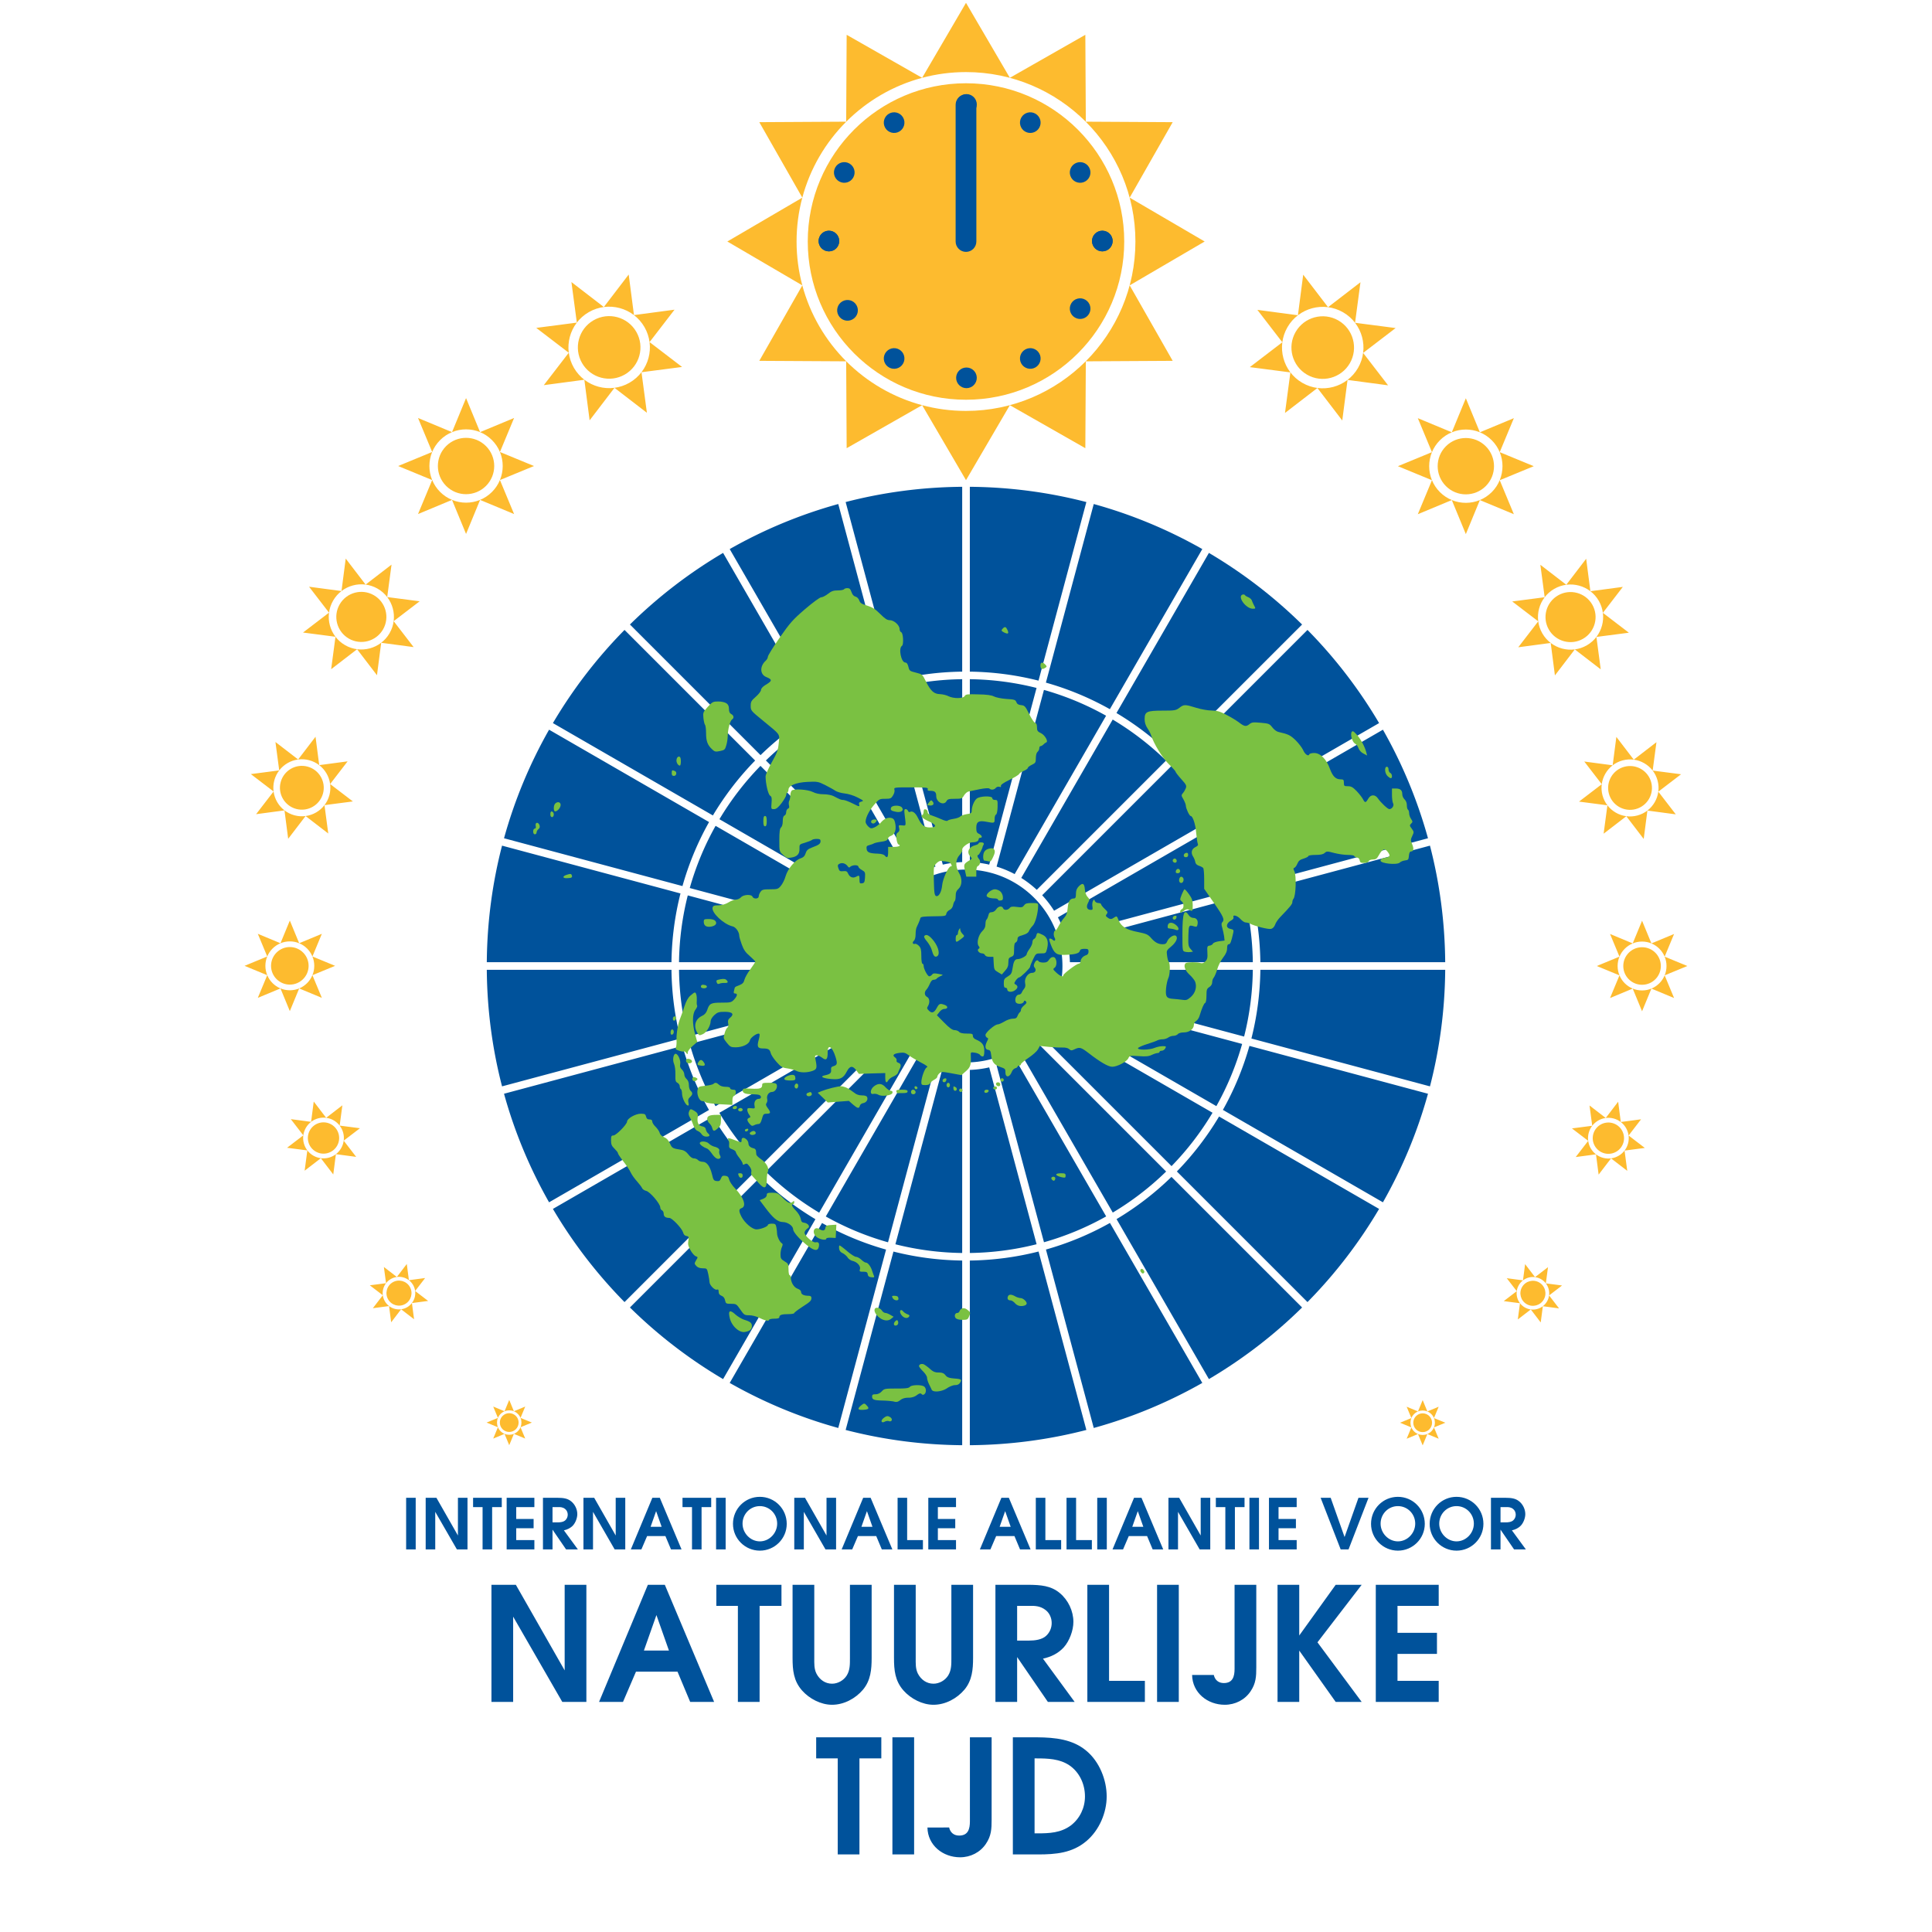 <svg viewBox="0 0 2048 2048" xmlns="http://www.w3.org/2000/svg" fill-rule="evenodd" clip-rule="evenodd" stroke-linejoin="round" stroke-miterlimit="2"><path fill="#00529b" fill-rule="nonzero" d="M430.52 1587.737h10.138v54.686H430.52zM451.24 1642.423h10.139v-39.812l22.94 39.812h11.248v-54.686h-10.138v39.96l-22.792-39.96H451.24v54.686zM511.55 1642.423h10.138v-44.844H531.9v-9.842h-30.414v9.842h10.064v44.844zM537.08 1642.423h29.378v-9.842h-19.24V1620h18.426v-9.842h-18.426v-12.58h19.24v-9.842H537.08v54.686zM575.56 1642.423h10.138v-20.942l14.356 20.942h12.506l-14.8-20.202c3.7-.814 7.03-2.368 9.694-5.254 2.664-2.96 4.514-7.918 4.514-11.914 0-5.106-2.442-10.212-6.364-13.468-4.144-3.478-9.028-3.774-14.208-3.848H575.56v54.686zm10.138-28.638v-16.206h5.624c2.812-.074 5.18.074 7.548 1.85 1.924 1.406 2.96 3.774 2.96 6.142 0 2.294-.888 4.366-2.516 5.92-1.998 1.924-5.402 2.294-8.066 2.294h-5.55zM618.48 1642.423h10.138v-39.812l22.94 39.812h11.248v-54.686h-10.138v39.96l-22.792-39.96H618.48v54.686zM668.726 1642.423H679.9l6.068-14.134h19.388l5.92 14.134h11.174l-23.014-54.686h-7.918l-22.792 54.686zm20.942-23.976l5.846-16.576 5.846 16.576h-11.692zM733.55 1642.423h10.138v-44.844H753.9v-9.842h-30.414v9.842h10.064v44.844zM759.08 1587.737h10.138v54.686H759.08zM805.478 1586.7c-15.762 0-28.49 12.729-28.49 28.639 0 15.836 12.95 28.416 28.49 28.416s28.49-12.58 28.49-28.416c0-15.91-12.728-28.638-28.49-28.638zm0 9.843c10.212 0 18.352 8.288 18.352 18.574 0 10.138-8.362 18.796-18.352 18.796s-18.352-8.658-18.352-18.796c0-10.286 8.14-18.574 18.352-18.574zM841.96 1642.423h10.138v-39.812l22.94 39.812h11.248v-54.686h-10.138v39.96l-22.792-39.96H841.96v54.686zM892.205 1642.423h11.174l6.068-14.134h19.388l5.92 14.134h11.174l-23.014-54.686h-7.918l-22.792 54.686zm20.942-23.976l5.846-16.576 5.846 16.576h-11.692zM951.48 1642.423h26.862v-9.842h-16.724v-44.844H951.48v54.686zM984.04 1642.423h29.377v-9.842h-19.24V1620h18.426v-9.842h-18.426v-12.58h19.24v-9.842H984.04v54.686zM1038.726 1642.423h11.174l6.068-14.134h19.388l5.92 14.134h11.174l-23.014-54.686h-7.918l-22.792 54.686zm20.942-23.976l5.846-16.576 5.846 16.576h-11.692zM1098 1642.423h26.862v-9.842h-16.724v-44.844H1098v54.686zM1130.56 1642.423h26.862v-9.842h-16.724v-44.844h-10.138v54.686zM1163.12 1587.737h10.137v54.686h-10.138zM1179.326 1642.423h11.174l6.068-14.134h19.388l5.92 14.134h11.174l-23.014-54.686h-7.918l-22.792 54.686zm20.942-23.976l5.846-16.576 5.846 16.576h-11.692zM1238.601 1642.423h10.138v-39.812l22.94 39.812h11.248v-54.686h-10.138v39.96l-22.792-39.96h-11.396v54.686zM1298.91 1642.423h10.138v-44.844h10.212v-9.842h-30.414v9.842h10.064v44.844zM1324.44 1587.737h10.139v54.686h-10.138zM1345.161 1642.423h29.378v-9.842h-19.24V1620h18.426v-9.842H1355.3v-12.58h19.24v-9.842h-29.378v54.686zM1421.161 1642.423h8.362l21.164-54.686h-10.656l-14.726 41.588-14.726-41.588h-10.656l21.238 54.686zM1481.842 1586.7c-15.762 0-28.49 12.729-28.49 28.639 0 15.836 12.95 28.416 28.49 28.416s28.49-12.58 28.49-28.416c0-15.91-12.728-28.638-28.49-28.638zm0 9.843c10.212 0 18.352 8.288 18.352 18.574 0 10.138-8.362 18.796-18.352 18.796s-18.352-8.658-18.352-18.796c0-10.286 8.14-18.574 18.352-18.574zM1543.992 1586.7c-15.762 0-28.49 12.729-28.49 28.639 0 15.836 12.95 28.416 28.49 28.416s28.49-12.58 28.49-28.416c0-15.91-12.728-28.638-28.49-28.638zm0 9.843c10.212 0 18.352 8.288 18.352 18.574 0 10.138-8.362 18.796-18.352 18.796s-18.352-8.658-18.352-18.796c0-10.286 8.14-18.574 18.352-18.574zM1580.475 1642.423h10.138v-20.942l14.356 20.942h12.506l-14.8-20.202c3.7-.814 7.03-2.368 9.694-5.254 2.664-2.96 4.514-7.918 4.514-11.914 0-5.106-2.442-10.212-6.364-13.468-4.144-3.478-9.028-3.774-14.208-3.848h-15.836v54.686zm10.138-28.638v-16.206h5.624c2.812-.074 5.18.074 7.548 1.85 1.924 1.406 2.96 3.774 2.96 6.142 0 2.294-.888 4.366-2.516 5.92-1.998 1.924-5.402 2.294-8.066 2.294h-5.55z"/><g><path d="M520.952 1804.106h23.016v-90.385l52.08 90.385h25.536v-124.153h-23.016v90.72l-51.744-90.72h-25.872v124.153zM635.024 1804.106h25.368l13.776-32.088h44.016l13.44 32.088h25.368l-52.248-124.153h-17.976l-51.744 124.153zm47.544-54.432l13.272-37.633 13.272 37.633h-26.544zM782.192 1804.106h23.016v-101.809h23.184v-22.344h-69.048v22.344h22.848v101.809zM840.152 1679.953v77.449c0 12.936 1.008 24.36 10.08 34.608 7.728 8.736 19.992 15.12 31.752 15.12 12.6 0 24.864-6.552 32.928-16.128 8.064-9.744 9.072-21.336 9.072-33.6v-77.449h-23.016v77.449c0 6.552.168 12.936-3.36 18.648-3.36 5.376-9.576 8.736-15.624 8.736-7.224 0-13.104-4.2-16.464-10.584-2.688-5.208-2.352-11.088-2.352-16.8v-77.449h-23.016zM947.672 1679.953v77.449c0 12.936 1.008 24.36 10.08 34.608 7.728 8.736 19.992 15.12 31.752 15.12 12.6 0 24.864-6.552 32.928-16.128 8.064-9.744 9.072-21.336 9.072-33.6v-77.449h-23.016v77.449c0 6.552.168 12.936-3.36 18.648-3.36 5.376-9.576 8.736-15.624 8.736-7.224 0-13.104-4.2-16.464-10.584-2.688-5.208-2.352-11.088-2.352-16.8v-77.449h-23.016zM1055.191 1804.106h23.016v-47.544l32.592 47.544h28.392l-33.6-45.864c8.4-1.848 15.96-5.376 22.008-11.929 6.048-6.72 10.248-17.976 10.248-27.048 0-11.592-5.544-23.184-14.448-30.576-9.408-7.896-20.496-8.568-32.256-8.736h-35.952v124.153zm23.016-65.017v-36.792h12.768c6.384-.168 11.76.168 17.136 4.2 4.368 3.192 6.72 8.568 6.72 13.944 0 5.208-2.016 9.912-5.712 13.44-4.536 4.368-12.264 5.208-18.312 5.208h-12.6zM1152.631 1804.106h60.984v-22.344h-37.968v-101.809h-23.016v124.153zM1226.55 1679.953h23.015v124.153h-23.016zM1308.698 1679.953v89.04c0 8.065-1.848 15.12-11.424 15.12-5.544 0-9.408-3.191-10.584-8.567h-23.016c.336 18.984 16.464 31.584 34.608 31.584 11.088 0 21.336-5.208 27.384-14.28 5.712-8.4 6.048-15.792 6.048-25.368v-87.529h-23.016zM1354.235 1804.106h23.016v-54.432l38.64 54.432h27.552l-46.872-63.169 46.872-60.984h-27.552l-38.64 53.76v-53.76h-23.016v124.153zM1458.392 1804.106h66.696v-22.344h-43.68v-28.56h41.832v-22.345h-41.832v-28.56h43.68v-22.344h-66.696v124.153z" fill="#00529b" fill-rule="nonzero"/></g><g><path d="M888.032 1965.778h23.016V1863.97h23.184v-22.344h-69.048v22.344h22.848v101.808zM945.992 1841.626h23.016v124.152h-23.016zM1028.144 1841.626v89.04c0 8.064-1.848 15.12-11.424 15.12-5.544 0-9.408-3.192-10.584-8.568H983.12c.336 18.984 16.464 31.584 34.608 31.584 11.088 0 21.336-5.208 27.384-14.28 5.712-8.4 6.048-15.792 6.048-25.368v-87.528h-23.016zM1073.671 1965.778h26.544c18.984 0 36.624-1.512 51.576-14.28 13.44-11.424 21.336-29.904 21.336-47.208 0-17.64-7.728-36.792-21.336-48.216-14.616-12.432-33.6-14.28-52.08-14.448h-26.04v124.152zm23.016-22.344v-79.464h1.68c12.096 0 24.864.336 35.28 7.392 10.752 7.392 16.464 19.992 16.464 32.928 0 12.096-5.376 23.352-14.952 30.744-10.752 7.896-22.68 8.4-35.616 8.4h-2.856z" fill="#00529b" fill-rule="nonzero"/></g><g><path d="M1100.91 1326.66c-23.35 5.94-47.75 9.23-72.85 9.56v195.76c42.63-.34 84.03-5.93 123.53-16.17l-50.68-189.15zm-153.82.05l-50.67 189.1c39.544 10.24 80.918 15.83 123.54 16.17v-195.76c-25.114-.31-49.514-3.6-72.87-9.51zm229.5-30.34a310.21 310.21 0 01-67.85 28.19l50.68 189.15a504.506 504.506 0 00115.07-47.75l-97.9-169.59zm-305.208.08l-97.863 169.51c35.86 20.38 74.445 36.53 115.076 47.75l50.67-189.1a310.342 310.342 0 01-67.883-28.16zm370.428-48.92a313.48 313.48 0 01-58.22 44.78l97.91 169.59a510.74 510.74 0 0098.77-75.91l-138.46-138.46zm-435.697.09l-138.367 138.37a510.755 510.755 0 0098.763 75.91l97.863-169.51a313.96 313.96 0 01-58.259-44.77zm486.147-64.07a313.232 313.232 0 01-44.73 58.25l138.46 138.46a510.188 510.188 0 0075.91-98.76l-169.64-97.95zm-536.649.08l-169.503 97.87c21.229 36 46.769 69.15 75.911 98.76l138.366-138.37a313.38 313.38 0 01-44.774-58.26zm243.793-52.17l-50.243 187.52c22.703 5.74 46.407 8.93 70.799 9.24v-194.07c-7.04-.25-13.92-1.17-20.556-2.69zm49.206 0c-6.64 1.52-13.52 2.44-20.55 2.69v194.07c24.39-.33 48.1-3.53 70.78-9.29l-50.23-187.47zm-76.175-10.04l-97.052 168.1a301.818 301.818 0 0065.953 27.36l50.244-187.51a109.283 109.283 0 01-19.145-7.95zm103.145 0a108.51 108.51 0 01-19.15 7.95l50.23 187.46c23.22-6.55 45.31-15.8 65.93-27.39l-97.01-168.02zm-126.584-16.68l-137.227 137.22a305.857 305.857 0 0056.603 43.51l97.053-168.1c-5.871-3.7-11.37-7.93-16.429-12.63zm150.024 0c-5.06 4.7-10.56 8.93-16.43 12.63l97 168.01a305.564 305.564 0 0056.56-43.51l-137.13-137.13zm225.43 3.95a310.607 310.607 0 01-28.13 67.85l169.64 97.95a504.423 504.423 0 0047.76-115.08l-189.27-50.72zm-601.057.05l-189.102 50.67c11.222 40.63 27.37 79.21 47.758 115.08l169.504-97.87a309.897 309.897 0 01-28.16-67.88zm207.247-26.16l-168.1 97.05a305.675 305.675 0 0043.502 56.61l137.227-137.23a111.033 111.033 0 01-12.629-16.43zm186.73 0c-3.69 5.87-7.92 11.37-12.63 16.43l137.14 137.13a305.461 305.461 0 0043.45-56.59l-167.96-96.97zm-198.734-26.15l-187.513 50.24a302.425 302.425 0 0027.359 65.95l168.1-97.05a109.55 109.55 0 01-7.946-19.14zm210.744 0c-2.06 6.67-4.73 13.08-7.95 19.14l167.96 96.97a302.595 302.595 0 0027.33-65.92l-187.34-50.19zm402.6-28.38h-195.94c-.31 25.09-3.59 49.48-9.5 72.82l189.28 50.72c10.24-39.55 15.83-80.92 16.16-123.54zm-820.196 0H516.029c.332 42.64 5.929 84.03 16.168 123.54l189.103-50.67c-5.922-23.37-9.204-47.77-9.516-72.87zm338.266-102.922a102.117 102.117 0 00-26.04-3.354c-9 0-17.73 1.165-26.05 3.354l-.46.142c-.125.033-.25.06-.375.081a101.708 101.708 0 00-24.116 10.05l-.208.121a102.83 102.83 0 00-37.27 37.267l-.127.22a101.629 101.629 0 00-10.046 24.109l-.108.472a3.977 3.977 0 01-.116.365A102.185 102.185 0 00921.78 1024c0 9 1.165 17.73 3.354 26.05l.142.46c.034.12.061.25.082.37a101.743 101.743 0 0010.046 24.11l.127.22a102.853 102.853 0 0037.27 37.27l.208.12a101.714 101.714 0 0024.116 10.05l.472.11c.124.03.245.07.363.11a102.21 102.21 0 0026.05 3.36c9 0 17.73-1.17 26.04-3.36l.46-.14c.13-.03.25-.06.38-.08a101.67 101.67 0 0024.11-10.05l.21-.12a102.769 102.769 0 0037.27-37.27l.13-.22c4.32-7.49 7.72-15.58 10.04-24.11l.11-.47c.04-.12.08-.25.12-.36 2.19-8.32 3.35-17.05 3.35-26.05s-1.16-17.73-3.35-26.045l-.14-.461c-.04-.126-.06-.251-.09-.376a101.533 101.533 0 00-10.04-24.109l-.13-.22a102.737 102.737 0 00-37.27-37.267l-.21-.121a101.547 101.547 0 00-24.11-10.05l-.47-.107a3.718 3.718 0 01-.37-.116zM913.854 1028.05H719.785c.313 24.39 3.503 48.1 9.245 70.8l187.511-50.25a110.016 110.016 0 01-2.687-20.55zm414.186 0h-193.88c-.26 7.04-1.17 13.91-2.69 20.55l187.34 50.2c5.74-22.69 8.92-46.37 9.23-70.75zm-598.966-78.884c-5.757 22.691-8.961 46.393-9.287 70.784h194.067c.255-7.04 1.171-13.91 2.687-20.552l-187.467-50.232zm-196.877-52.753c-10.243 39.544-15.835 80.918-16.168 123.537h195.757c.327-25.112 3.625-49.513 9.559-72.855l-189.148-50.682zm983.623 0l-189.33 50.729c5.93 23.341 9.22 47.72 9.55 72.808h195.94c-.33-42.638-5.92-84.033-16.16-123.537zm-197.06 52.8l-187.29 50.185a110.311 110.311 0 012.69 20.552h193.88c-.33-24.378-3.52-48.068-9.28-70.737zm-560.199-73.791a302.275 302.275 0 00-27.389 65.92l187.464 50.231a109.53 109.53 0 017.946-19.145l-168.021-97.006zm530.749.081l-167.88 96.925a110.182 110.182 0 017.95 19.145l187.29-50.184a301.962 301.962 0 00-27.36-65.886zm-483.176-63.648a305.678 305.678 0 00-43.511 56.559l168.017 97.005a110.786 110.786 0 0112.629-16.429L806.134 811.855zm435.646.095l-137.04 137.04a109.85 109.85 0 0112.63 16.429l167.88-96.925a305.316 305.316 0 00-43.47-56.544zm-373.327-49.277a305.73 305.73 0 00-56.589 43.457l137.132 137.132a110.707 110.707 0 0116.429-12.628l-96.972-167.961zm311.057.083l-96.92 167.878a110.824 110.824 0 0116.43 12.628l137.04-137.04a305.659 305.659 0 00-56.55-43.466zm286.45 10.757l-169.72 97.99a310.824 310.824 0 0128.16 67.815l189.32-50.73a504.572 504.572 0 00-47.76-115.075zm-883.911 0a504.829 504.829 0 00-47.758 115.075l189.151 50.683a310.128 310.128 0 0128.19-67.85l-169.583-97.908zm359.333-42.223a302.484 302.484 0 00-65.918 27.327l96.971 167.958a109.517 109.517 0 0119.145-7.946L941.382 731.29zm165.238.049l-50.19 187.29a109.637 109.637 0 0119.15 7.946l96.92-167.879a302.29 302.29 0 00-65.88-27.357zm-86.66-11.373c-24.38.312-48.07 3.498-70.752 9.233l50.196 187.336a110.146 110.146 0 0120.556-2.688V719.966zm8.1.002v193.879c7.04.255 13.91 1.172 20.55 2.688l50.18-187.292c-22.67-5.75-46.36-8.949-70.73-9.275zm357.93-52.228l-138.55 138.553a313.444 313.444 0 0144.74 58.201l169.72-97.991a509.905 509.905 0 00-75.91-98.763zm-723.971 0a510.532 510.532 0 00-75.911 98.763l169.586 97.91a313.734 313.734 0 0144.784-58.214L662.019 667.74zm619.481-81.638l-97.99 169.725a313.551 313.551 0 0158.2 44.739l138.56-138.554a510.582 510.582 0 00-98.77-75.91zm-514.991 0a510.645 510.645 0 00-98.763 75.91l138.462 138.462a313.55 313.55 0 0158.244-44.73l-97.943-169.642zm392.911-51.817l-50.73 189.325a310.018 310.018 0 0167.81 28.157l97.99-169.724a504.791 504.791 0 00-115.07-47.758zm-270.825 0a504.754 504.754 0 00-115.076 47.758l97.945 169.645a310.142 310.142 0 0167.847-28.127l-50.716-189.276zm139.465-18.262v195.944c25.09.326 49.48 3.62 72.81 9.547l50.72-189.323c-39.54-10.242-80.92-15.835-123.53-16.168zm-8.1 0c-42.642.332-84.037 5.929-123.54 16.168l50.717 189.278c23.326-5.91 47.719-9.192 72.823-9.504V516.023z" fill="#00529b"/><g fill="#7ac142" fill-rule="nonzero"><path d="M902.614 627.544c.85 2.67 2.306 4.37 4.127 4.855 1.7.364 3.398 2.064 4.127 4.127.97 2.67 2.427 3.763 8.375 5.463 5.705 1.82 8.618 3.641 13.838 8.861 4.977 4.977 7.283 6.555 10.075 6.555 4.49 0 10.439 5.34 10.439 9.347 0 1.578.85 3.156 1.82 3.52 2.064.85 2.67 13.11.729 14.324-4.006 2.549-.85 17.722 3.52 17.722 1.456 0 2.549 1.457 3.277 4.491.971 4.249 1.457 4.613 7.89 6.191 6.797 1.7 6.919 1.821 10.682 9.347 5.098 10.196 8.496 13.353 15.051 13.474 2.792.121 6.798 1.092 8.861 2.185 5.34 2.67 15.658 2.67 17.236-.243.972-1.82 2.914-2.063 14.202-1.7 9.104.122 14.202.85 16.751 2.186 2.064 1.092 8.011 2.306 13.23 2.67 8.498.486 9.59.85 10.561 3.399.728 1.942 2.185 2.913 5.098 3.156 3.642.364 4.37 1.093 8.497 9.468 2.428 4.977 5.34 9.226 6.433 9.468 1.214.243 1.821 1.821 1.821 4.613 0 3.52.607 4.491 4.249 6.19 4.248 2.064 8.132 8.984 5.462 9.833-.729.243-2.064 1.214-2.913 2.185-.971.971-2.307 1.7-3.035 1.7-.728 0-1.335.97-1.335 2.306 0 1.214-.85 2.913-1.82 3.763-1.093.85-1.822 3.52-1.822 6.555 0 4.613-.364 5.34-4.248 7.162-2.306 1.092-4.248 2.549-4.248 3.277 0 .728-1.943 2.185-4.249 3.156-2.428.971-4.612 2.428-4.977 3.278-.364.97-4.976 3.763-10.317 6.312-6.433 3.156-9.468 5.34-8.983 6.433.365 1.093-.12 1.457-1.699.85-1.214-.364-2.913.121-3.763 1.214-1.7 2.063-4.976 2.428-6.676.728-.728-.728-4.612-.485-10.317.607-4.977 1.093-10.318 2.185-11.775 2.428-1.456.243-3.641 2.185-4.855 4.127-1.942 3.399-2.549 3.642-9.71 3.642-6.312 0-7.769.364-8.861 2.427-2.792 5.22-10.925 1.214-10.925-5.34 0-4.37-1.578-5.584-6.797-5.584-2.064 0-2.67-.486-2.185-1.821.607-1.578-1.821-1.821-17.722-1.821-17.722 0-18.329.121-17.6 2.428.485 1.335-.122 3.884-1.457 6.069-1.942 3.277-2.67 3.642-8.376 3.642-6.069 0-6.433.242-11.895 6.555-5.827 6.919-9.71 15.416-8.618 18.936.364 1.214 1.699 3.035 3.034 4.248 2.064 1.821 2.913 1.943 6.07.607 2.063-.85 4.976-3.156 6.675-4.976 3.642-4.492 8.133-6.191 12.017-4.856 2.185.971 2.913 2.306 3.642 6.92.85 6.311-.971 10.681-5.22 12.016-1.214.365-2.549 1.7-2.913 2.914-.364 1.7-2.185 2.549-7.04 3.156-3.642.485-7.162 1.335-7.769 1.82-.728.486-2.791 1.214-4.612 1.7-2.792.728-3.399 1.335-3.035 4.006.364 3.763 3.156 4.855 12.017 5.098 3.399.121 6.19.85 7.162 1.942 2.549 3.156 3.641 2.064 3.641-3.641v-5.463h6.07c5.462 0 8.132-1.578 4.733-2.67-.607-.243-1.578-2.792-1.942-5.706-.607-4.248-.243-5.705 1.457-6.919 1.578-1.092 1.942-2.427 1.335-4.734-.728-3.034-.607-3.156 3.156-2.792 4.37.365 4.248 1.093 2.67-11.531-.607-4.613-.364-5.706 1.093-5.706.97 0 2.185.85 2.549 1.943.364.97 1.214 1.456 1.942 1.092 2.55-1.578 5.948.85 8.375 5.948 4.127 8.254 6.677 10.44 12.867 10.44 7.526 0 7.162-2.793-.607-6.191-6.676-2.914-10.196-5.948-7.647-6.798.85-.364 1.578-1.942 1.578-3.642 0-2.185.607-2.913 2.063-2.549 1.214.243 2.185 1.457 2.185 2.792 0 1.578 1.336 2.792 4.249 3.642 2.306.728 6.919 2.549 10.196 4.006 3.399 1.578 6.312 2.306 6.676 1.578.364-.607 3.277-1.457 6.433-1.943 3.156-.485 6.312-1.578 7.04-2.549.85-.85 3.885-1.942 6.798-2.428 4.491-.606 5.34-1.213 5.34-3.52 0-4.491 2.55-10.803 5.342-12.988 3.398-2.792 16.508-3.156 16.508-.364 0 1.092 1.092 1.82 2.913 1.82 2.67 0 2.792.365 2.67 7.526-.121 4.613-.85 7.648-1.699 8.012-.85.243-1.457 2.306-1.457 4.613 0 4.491-.121 4.612-8.375 3.034-8.375-1.699-11.046-.121-11.046 6.191 0 4.249.486 5.463 2.67 6.434 3.157 1.456 4.37 4.248 1.7 4.248-1.093 0-1.942.729-1.942 1.7 0 1.942-2.55 3.156-6.798 3.156-4.005 0-11.531 5.705-10.56 8.011.364 1.093-.85 3.4-2.792 5.463-4.37 4.612-4.612 11.896-.728 18.693 3.763 6.191 3.52 13.474-.364 17.116-2.306 2.063-3.035 4.006-3.035 7.647 0 2.67-.485 5.098-1.092 5.463-.486.364-1.335 2.306-1.7 4.37-.485 2.306-1.942 4.127-3.762 4.976-1.7.85-3.156 2.55-3.4 4.006-.363 2.428-1.092 2.55-13.715 2.67-10.197.122-13.353.486-13.717 1.821-.485 2.064-2.549 6.92-4.005 9.833-.607 1.214-1.093 4.491-1.093 7.526 0 3.156-.728 5.826-1.82 6.798-2.064 1.699-1.214 4.127 1.213 3.156.85-.243 2.67.728 4.127 2.185 2.064 2.184 2.55 4.248 2.55 10.803 0 4.613.485 8.133 1.213 8.133.607 0 1.214.971 1.214 2.063 0 3.4 4.127 11.168 5.948 11.29.97 0 2.306-.85 3.034-1.821 1.093-1.457 2.428-1.578 6.798-.729 5.34.971 5.34.971 2.185 2.307-1.7.728-3.52 1.942-4.006 2.549-.364.728-1.82 1.335-3.156 1.335-1.7 0-3.035 1.457-4.248 4.37-1.093 2.55-2.67 5.22-3.642 6.19-2.427 2.55-2.063 6.191.728 7.648 2.792 1.457 3.156 6.07.972 9.711-1.336 2.064-1.093 2.792.97 4.856 3.157 3.156 5.584 2.306 8.497-3.156 2.428-4.492 3.4-4.735 8.376-2.914 3.763 1.457 3.399 4.249-.607 4.249-1.578 0-3.763 1.335-5.22 3.399l-2.549 3.277 7.769 7.89c5.705 5.827 8.74 7.89 11.046 7.89 1.82 0 3.884.85 4.734 1.821.97 1.214 3.763 1.821 8.011 1.821 5.826 0 6.555.243 6.555 2.428 0 1.578 1.213 3.034 3.277 3.884 6.676 2.792 8.861 5.827 8.861 12.139 0 4.248-.486 5.826-1.82 5.826-.85 0-2.186-.728-2.671-1.578-.486-.97-3.035-2.063-5.462-2.427-4.492-.729-4.492-.607-4.37 3.156.485 9.59-.364 12.26-5.22 16.508l-4.734 4.127-10.56-1.942c-9.71-1.82-10.803-1.82-12.745 0-1.214 1.093-2.185 2.67-2.185 3.52 0 .972-1.578 2.428-3.52 3.4-1.942 1.092-3.763 2.67-4.127 3.762-.486 1.093-2.306 1.821-5.098 1.821-3.642 0-4.249-.364-4.249-2.792 0-5.22 3.642-15.173 5.827-16.023 1.578-.607-.122-1.942-6.676-5.34-4.856-2.55-10.56-5.949-12.746-7.648-3.156-2.428-4.976-2.914-8.86-2.428-6.677.728-8.74 2.428-5.584 4.734 1.335.85 2.185 2.428 1.82 3.278-.364 1.092.365 2.063 1.821 2.549 2.792.85 3.278 3.034 1.457 6.433-.607 1.093-1.457 3.035-1.82 4.249-.365 1.214-2.55 2.913-4.856 3.884-2.428.971-4.855 2.913-5.584 4.37-1.82 3.277-3.034 1.942-3.034-3.52v-4.492l-13.96.365-13.958.485-2.792-3.763c-3.763-5.22-6.92-4.855-9.954 1.093-3.763 7.283-7.04 8.982-16.508 8.133-8.982-.729-12.624-2.67-7.04-3.885 5.705-1.214 7.162-2.428 6.798-5.826-.243-2.307.242-3.278 2.427-3.885 4.127-1.335 4.491-2.67 2.306-9.71-3.52-11.411-8.496-14.324-8.375-4.856.121 7.404-1.578 8.982-5.826 5.584-1.821-1.336-4.37-2.55-5.584-2.55-2.185 0-2.306.486-1.457 4.492 1.821 8.982 1.457 10.318-3.156 12.017-5.826 2.064-13.23 2.064-17.357-.121-1.942-.971-6.19-2.064-9.468-2.55-5.341-.728-6.676-1.577-11.41-6.918-2.913-3.278-5.705-7.526-6.07-9.226-.97-4.006-2.548-4.977-8.253-4.977-5.584 0-6.555-1.82-4.492-9.225.85-2.913 1.214-5.827.729-6.19-1.578-1.7-9.347 3.64-10.075 6.797-.728 4.006-7.769 7.404-15.173 7.404-4.855 0-5.826-.485-9.346-4.855-3.763-4.734-3.763-4.977-2.307-9.954.729-2.913 2.185-5.705 3.035-6.19.971-.607 1.214-2.186.728-4.492-.485-2.792 0-4.127 2.064-5.826 4.734-3.885 2.549-6.313-5.705-6.313-6.19 0-7.647.486-11.046 3.52-2.306 2.186-3.884 4.856-3.884 6.434 0 4.856-4.492 12.26-8.497 13.838-3.278 1.457-3.763 1.336-5.341-1.092-4.613-7.405-2.67-14.93 4.855-18.451 2.67-1.214 4.37-3.277 5.341-6.07 2.306-7.04 3.884-7.89 15.173-7.89 9.59 0 10.439-.242 13.352-3.277 3.52-3.884 3.884-6.433 1.093-6.433-1.578 0-1.821-.729-1.093-3.278.971-4.006.243-3.399 5.705-5.584 3.277-1.335 4.613-2.792 5.22-5.584.485-2.063 3.156-7.04 6.19-11.046 2.913-4.006 5.341-7.647 5.341-8.254 0-.486-2.67-3.156-5.826-5.948-4.492-3.763-6.555-6.798-8.497-12.26-1.457-3.885-2.67-8.133-2.67-9.226 0-4.005-3.642-9.225-7.04-9.953-9.469-2.185-22.578-14.567-21.243-19.908.486-1.942 1.7-2.427 6.312-2.427 3.763-.122 7.162-1.093 10.439-3.035 2.67-1.7 6.312-3.035 8.011-3.035 1.7 0 4.127-1.092 5.341-2.428 2.67-3.034 11.289-3.398 12.26-.606 1.092 2.67 6.554 2.427 6.554-.365 0-1.214.85-3.398 1.943-4.855 1.578-2.306 2.913-2.67 10.196-2.67 7.768 0 8.497-.243 11.41-3.764 1.7-2.063 4.005-6.555 4.976-10.196 2.307-7.769 9.832-16.873 15.78-18.815 3.035-.971 4.491-2.428 5.462-5.463 1.093-3.277 2.428-4.49 7.04-6.19 7.162-2.67 8.74-3.885 8.74-6.677 0-1.82-.85-2.306-4.005-2.306-2.185 0-4.492.486-5.098 1.093-.729.606-4.006 1.942-7.283 2.913-5.948 1.7-6.07 1.82-5.948 6.312.243 5.705-2.428 8.497-8.74 9.468-4.127.728-5.22.364-8.74-2.913-3.884-3.642-3.884-3.642-3.884-15.538 0-9.104.486-12.26 1.821-13.474 1.093-.97 1.82-3.52 1.82-6.676 0-3.52.608-5.462 1.822-5.948.97-.364 1.82-1.942 1.82-3.641 0-1.579.85-3.157 1.821-3.642 1.335-.486 1.7-1.578 1.093-3.642-.365-1.7-.243-3.763.242-4.612.607-.85 1.093-3.4 1.214-5.584 0-2.185.728-4.613 1.457-5.341 2.185-2.185 17.115-1.214 22.334 1.456 3.035 1.578 7.04 2.428 11.41 2.428 3.884 0 8.376.85 10.56 1.942 7.284 3.763 8.133 4.127 10.56 4.127 1.336 0 5.827 1.7 9.954 3.763 6.92 3.52 7.283 3.52 6.676 1.214-.485-1.942 0-2.67 2.428-3.277 2.67-.728 2.306-1.093-4.127-4.37-4.006-2.064-9.953-3.884-13.716-4.249-3.642-.364-8.012-1.699-9.71-2.791-1.7-1.214-6.556-3.885-10.804-6.07-7.526-3.763-8.375-3.884-18.814-3.399-12.139.607-20.15 3.885-20.15 8.255 0 1.335-.607 2.67-1.214 3.034-.728.364-1.214 1.578-1.214 2.67 0 1.093-2.185 4.856-4.855 8.498-3.763 4.855-5.705 6.433-8.133 6.433-3.034 0-3.034-.12-2.549-6.554.486-5.22.122-6.798-1.578-7.77-2.063-1.334-4.734-12.866-4.734-20.27 0-1.943 2.914-8.498 6.555-15.053 5.705-10.075 6.676-12.867 7.404-20.393.972-10.075 2.307-8.133-16.75-23.792-12.624-10.318-12.988-10.682-12.988-15.537 0-4.492.607-5.584 5.462-9.833 3.034-2.67 5.462-5.826 5.462-7.161 0-1.336 1.7-3.278 3.884-4.735 8.254-4.855 8.497-6.19 1.578-8.982-6.676-2.792-6.918-11.41-.485-17.237 1.214-1.093 2.306-3.035 2.306-4.249 0-1.214 5.584-10.196 12.381-20.029 11.167-16.023 14.08-19.3 27.069-30.468 8.375-7.161 15.658-12.503 17.115-12.503 1.456 0 4.612-1.699 7.161-3.641 3.642-2.913 5.705-3.642 10.44-3.642 3.155 0 6.19-.607 6.554-1.214.364-.728 2.063-1.213 3.641-1.213 2.185 0 3.156.97 4.249 4.127zm89.823 287.808c-2.67 2.914-2.792 3.763-2.549 17.116.364 15.173.728 17.48 3.156 17.48 2.55 0 5.098-5.099 5.705-11.654.607-6.797 6.676-19.907 9.104-19.907 1.214 0 1.335-.607.364-2.306-1.093-2.185-3.035-2.792-11.046-3.52-.971-.122-3.156 1.092-4.734 2.791zm-103.175.607c-1.336.85-1.457 1.821-.486 4.492.971 2.913 1.7 3.398 5.098 3.034 3.156-.364 4.127.122 5.22 2.67 1.699 3.764 4.976 4.978 8.254 3.278 3.52-1.942 3.762-1.7 3.762 3.035 0 3.763.365 4.248 2.67 3.884 2.429-.364 2.793-1.214 3.157-6.19.364-5.342.121-5.948-3.277-7.89-2.064-1.093-3.763-2.793-3.763-3.642 0-.85-1.457-1.457-3.4-1.457-1.82 0-4.126.728-4.976 1.457-1.214 1.335-1.82 1.214-2.913-.364-2.428-3.278-6.312-4.249-9.346-2.307zM1319.686 630.821c.364.728 2.063 1.7 3.641 2.306 1.7.729 3.277 2.185 3.642 3.278.364 1.214 1.456 3.642 2.427 5.462 1.821 3.278 1.821 3.4-1.578 3.4-7.161-.122-16.386-12.868-10.803-14.931.971-.365 2.185-.243 2.67.485zM1067.937 667.723c1.7 3.884.85 4.734-3.156 2.913-3.52-1.7-3.763-2.428-1.699-4.491 2.185-2.185 3.277-1.821 4.855 1.578zM1108.115 704.503c1.82 1.942 1.82 2.306-.485 3.642-3.035 1.942-4.734.97-4.734-2.914 0-3.398 2.427-3.763 5.22-.728zM770.063 745.532c1.821 1.214 2.67 3.035 2.67 5.948 0 2.913.73 4.613 2.429 5.462 2.791 1.457 3.155 4.249.85 5.705-2.064 1.214-4.492 10.561-4.613 17.602 0 2.913-.729 7.404-1.578 10.075-1.214 4.37-1.942 4.855-6.676 5.826-4.613.971-5.584.729-8.254-1.82-4.856-4.492-6.434-8.74-6.434-17.116 0-4.127-.485-8.133-1.092-8.861-.607-.607-1.335-3.885-1.7-7.162-.606-5.827-.364-6.312 4.613-11.896 4.855-5.341 5.705-5.705 11.167-5.705 3.399 0 7.04.85 8.618 1.942z"/><path d="M1267.977 750.266c4.976 1.578 12.38 2.913 16.386 2.913 6.07.122 8.861.971 15.78 4.613 4.734 2.428 10.439 5.948 12.745 7.647 6.07 4.734 7.89 5.099 11.41 2.307 2.67-2.185 4.127-2.307 12.26-1.578 8.497.728 9.225 1.092 12.138 4.855 1.7 2.306 4.613 4.491 6.434 4.856 10.681 2.427 12.623 3.398 18.328 8.86 3.278 3.278 6.798 7.891 7.89 10.319 1.821 4.491 5.705 7.162 6.555 4.612.243-.85 2.549-1.456 5.22-1.456 6.433 0 12.987 6.433 16.629 16.751 3.034 8.133 6.19 11.168 11.41 11.168 2.913 0 3.399.485 3.399 3.641 0 3.4.364 3.642 4.248 3.642 3.399 0 5.22.971 9.225 5.098 2.67 2.792 5.705 6.677 6.676 8.497 2.185 4.249 3.035 4.249 5.584-.242 2.67-4.734 7.283-4.856 10.317-.486 3.035 4.491 10.44 11.41 12.139 11.41 2.791 0 5.34-3.641 4.005-6.069-.728-1.214-1.214-5.34-1.214-8.983v-6.797h4.006c4.855 0 6.919 1.82 6.919 6.07 0 1.82 1.092 4.248 2.428 5.462 1.456 1.335 2.427 3.763 2.427 6.19 0 2.185.486 4.37 1.214 4.734.607.365 1.214 2.064 1.214 3.763 0 1.7.85 4.37 2.063 6.07 1.821 2.792 1.821 3.277 0 4.977-1.699 1.699-1.699 2.185.729 5.34 2.427 3.4 2.427 3.642.485 7.77-1.82 3.762-1.82 4.612-.121 8.618 2.063 4.855 1.578 7.769-1.214 7.769-1.214 0-1.942 1.578-2.185 4.491-.364 4.127-.728 4.613-4.006 4.977-2.063.243-4.612 1.214-5.705 2.306-3.034 2.792-20.392.971-20.392-2.063 0-1.578 1.335-2.428 4.855-3.035 5.463-.971 5.948-2.185 2.428-6.676-2.913-3.763-5.462-2.55-9.104 4.005-1.942 3.642-3.156 4.492-6.19 4.492-2.306 0-4.127.728-4.613 1.82-.364 1.093-2.185 1.821-4.855 1.821-3.399 0-4.248-.485-4.613-2.792-.242-1.699-1.335-2.791-3.156-3.034-1.456-.243-2.67-.971-2.67-1.578 0-.607-3.035-1.093-6.797-1.093-3.763 0-10.197-.97-14.445-2.063-7.283-1.943-7.89-1.943-10.075 0-1.578 1.456-4.37 2.063-9.71 2.063-4.127 0-7.526.486-7.526 1.214 0 .607-2.306 1.82-4.977 2.67-3.884 1.093-5.462 2.428-6.676 5.342-.85 2.185-2.306 4.127-3.156 4.37-1.214.485-1.335 1.213-.121 3.52 2.427 4.613 1.7 26.826-.971 29.497-.607.728-1.093 2.185-1.093 3.399 0 2.063-2.063 4.734-13.11 16.144-2.184 2.307-4.612 5.827-5.219 7.89-.85 2.307-2.427 3.885-4.248 4.37-2.792.729-17.722-3.034-22.577-5.705-1.214-.607-3.156-1.092-4.37-1.092s-3.763-1.7-5.462-3.642c-3.399-3.763-8.618-5.098-7.405-1.942.365 1.092-.485 2.306-2.185 3.277-5.826 3.035-6.433 8.133-.97 9.104 3.155.729 3.52 1.214 2.913 4.006-2.185 9.954-3.156 12.26-4.734 12.26-1.214 0-1.821 1.335-1.821 4.37s-1.214 5.948-4.248 9.832c-2.428 3.156-5.22 8.74-6.191 12.382-1.092 3.763-2.792 7.647-3.642 8.74-.97.97-1.699 3.277-1.699 4.977 0 1.942-1.092 3.884-3.034 5.098-2.67 1.7-3.035 2.913-3.035 9.104 0 4.248-.607 7.404-1.335 7.647-1.335.486-3.52 5.584-6.07 13.96-.606 2.185-2.306 4.491-3.52 5.22-1.335.728-2.427 2.549-2.427 4.127 0 4.37-4.855 8.011-10.56 8.011-2.914 0-5.584.728-6.434 1.82-.85.972-2.913 1.822-4.734 1.822-1.7 0-4.248.85-5.462 1.82-1.335.972-4.006 1.821-5.826 1.821-1.942 0-4.37.486-5.584 1.093-1.092.728-6.07 2.428-11.046 4.006-4.976 1.578-9.346 3.52-9.59 4.248-.606 2.306 12.14 2.064 17.601-.243 2.307-.97 6.191-1.82 8.497-1.82 3.763 0 4.006.242 2.792 2.427-.728 1.336-2.428 2.428-3.641 2.428-1.336 0-2.428.486-2.428 1.214 0 .607-.85 1.214-1.942 1.214-1.093 0-3.884.85-6.19 1.942-3.157 1.578-6.313 1.942-13.838 1.335-9.347-.607-9.832-.485-11.046 2.185-1.7 3.763-11.774 9.104-17.115 9.104-4.249 0-12.745-4.977-25.127-14.566-7.768-5.948-9.346-6.434-14.201-4.249-3.763 1.821-4.37 1.821-6.312.122-1.335-1.214-4.006-1.821-7.405-1.7-3.034.122-9.589-.243-14.566-.728l-9.103-.971-2.064 3.763c-1.092 1.942-5.583 5.948-9.953 8.861-4.37 2.913-8.011 5.948-8.011 6.676 0 .85-.85 1.578-1.821 1.578s-1.821.486-1.821 1.093-1.092 1.335-2.428 1.7c-1.335.363-2.913 1.941-3.52 3.52-2.427 6.554-7.04 6.797-6.919.485.122-3.156-.485-3.763-5.34-5.341-6.555-2.185-8.861-5.22-9.711-12.381-.486-4.492-1.093-5.584-3.399-5.827-3.156-.486-3.52-4.006-.97-8.983 1.456-2.792 1.456-3.277 0-3.884-.972-.364-1.7-1.7-1.7-2.913 0-2.55 9.832-11.168 12.988-11.168 1.214 0 4.37-1.457 7.04-3.035 2.67-1.7 6.676-3.034 8.86-3.034 3.036 0 4.25-.607 5.099-2.914.607-1.578 1.7-3.277 2.306-3.763.729-.364 1.336-1.699 1.336-2.792 0-1.092 1.456-3.156 3.277-4.612 2.67-2.185 3.034-3.035 1.942-4.249-1.214-1.214-1.7-1.092-2.306.486-.971 2.67-7.526 2.792-8.497.243-1.335-3.278.607-7.89 3.277-7.89 1.335 0 2.67-.972 3.156-2.186.364-1.092 1.578-3.034 2.55-4.127 1.213-1.456 1.577-3.399.97-5.948-.97-4.977 3.035-10.803 7.283-10.803 3.52 0 4.977-2.913 2.913-5.463-1.213-1.456-1.213-2.549-.242-4.855 1.456-3.156 3.277-3.884 4.49-1.82.365.606 2.671 1.213 4.856 1.213 3.156 0 4.734-.728 6.19-3.156 1.336-1.942 2.914-2.913 4.613-2.67 3.52.485 4.37 8.86 1.214 11.288-2.063 1.457-1.82 1.821 1.942 5.341 4.127 3.763 7.283 4.856 7.283 2.671 0-1.7 14.08-12.26 16.266-12.26 1.092 0 1.942-.971 1.942-2.185.121-2.913 2.549-5.827 5.826-6.798 1.82-.607 2.67-1.82 2.67-3.884 0-2.55-.606-2.913-4.37-2.913-3.277 0-4.49.607-4.976 2.427-.728 2.55-5.705 3.763-17.115 4.006-7.526.243-10.075-1.82-13.595-11.046-1.82-4.734-2.063-6.312-.85-6.312.85 0 2.185.607 3.035 1.456 2.064 2.064 3.399.122 1.82-2.549-1.456-2.427-.849-7.404.972-7.404.607 0 2.185-2.307 3.641-5.22 1.457-2.792 4.006-6.555 5.705-8.376 2.307-2.549 3.156-4.977 3.642-10.318.607-7.161 2.427-9.953 6.554-10.075 1.7 0 2.185-1.092 2.185-4.855 0-3.642.85-5.705 3.035-8.012 4.127-4.127 5.948-3.156 6.433 3.278.243 3.277 1.335 6.312 2.792 7.89 2.428 2.549 2.428 2.913.486 6.555-2.185 4.248-.971 7.283 3.156 7.283 1.82 0 2.063-.607 1.578-3.52-.365-1.942-.122-4.492.485-5.827 1.214-2.063 1.335-2.063 2.064-.121.485 1.214 2.184 2.185 3.762 2.185 1.578 0 2.914.607 2.914 1.335s1.699 2.913 3.762 4.856c3.278 3.034 3.52 3.763 2.185 5.462-1.335 1.7-1.213 2.185.729 3.642 2.913 2.185 4.248 2.185 7.404-.122 2.428-1.578 2.67-1.456 4.37 2.913 2.67 6.798 8.375 10.318 20.392 12.625 8.983 1.82 10.803 2.549 13.96 6.19 4.369 4.977 7.768 6.798 12.502 6.798 2.791 0 3.884-.728 4.976-3.52 1.578-3.52 6.676-6.798 8.74-5.584 2.792 1.82.85 6.676-4.37 11.168-5.462 4.491-5.462 4.734-4.734 10.075.364 3.034 1.214 5.948 1.821 6.555 1.7 1.82 1.335 13.838-.607 17.48-.85 1.82-1.942 6.676-2.306 10.803-.729 8.74.485 10.44 7.526 10.925 2.427.121 6.554.607 9.346.97 4.491.73 5.462.365 9.347-2.912 4.855-4.249 6.676-10.804 4.612-16.266-.728-1.7-3.399-5.22-6.19-7.648-4.856-4.491-6.555-10.196-3.52-12.138 1.82-1.093 12.016-1.093 15.294 0 1.942.607 3.398.121 5.22-1.7 2.063-2.063 2.548-3.763 2.184-9.468-.364-6.434-.121-6.92 2.428-7.283 1.578-.243 3.156-1.214 3.52-2.185.364-.85 3.156-1.942 6.433-2.428l5.826-.728-.485-4.492c-.364-2.427-1.214-6.433-1.942-8.982-1.093-3.4-.971-4.977 0-5.948 2.67-2.67 1.456-5.705-8.861-20.515l-10.318-14.93V931.86c0-5.705-.485-11.046-.97-11.653-.486-.729-2.55-1.821-4.492-2.428-2.428-.85-3.763-2.185-4.006-4.127-.242-1.7-1.335-4.249-2.306-5.705-2.549-4.006-1.578-8.012 2.428-9.954 2.549-1.214 3.277-2.185 2.549-3.642-.486-1.214-1.214-6.433-1.7-11.774-.728-8.983-3.641-17.601-5.826-17.601-1.335 0-5.098-8.012-5.098-10.925 0-1.214-1.214-4.249-2.549-6.676-2.306-3.885-2.428-4.492-.728-6.434 1.092-1.092 2.427-3.52 3.156-5.22 1.092-2.913.607-3.884-4.856-9.953-3.277-3.642-5.947-7.162-5.947-7.77 0-.606-3.278-4.248-7.405-8.253-6.797-6.798-15.78-21.486-18.693-30.833-.485-1.456-2.185-4.734-3.763-7.04-1.942-2.913-2.913-6.07-2.913-9.59 0-7.89 2.306-8.982 19.179-8.982 12.745 0 14.08-.243 17.722-3.035 4.734-3.642 5.947-3.642 17.722 0zM1439.005 779.642c4.006 4.855 8.011 12.502 9.347 17.965l.85 3.277-3.885-2.063c-2.306-1.093-4.491-3.52-5.22-5.584-.606-1.942-2.184-4.127-3.398-4.734-4.127-2.185-6.19-13.353-2.55-13.353.608 0 2.793 2.064 4.856 4.492zM720.903 802.584c1.214 1.335 1.093 8.982-.242 8.982-1.943 0-4.006-3.52-3.52-6.19.364-2.792 2.306-4.249 3.762-2.792zM1471.9 815.694c0 1.578.85 3.156 1.82 3.641 2.064.728 2.55 5.584.608 5.584-.729 0-2.307-1.093-3.642-2.428-2.913-2.913-3.277-9.71-.607-9.71 1.093 0 1.821 1.092 1.821 2.913zM715.32 817.272c2.549.97 1.82 5.22-.85 5.22-1.82 0-2.428-.85-2.428-3.035 0-3.035.486-3.4 3.278-2.185zM988.674 849.682c2.185 2.549.243 4.734-3.52 4.127-2.67-.364-2.67-.364-.364-3.277 2.063-2.55 2.428-2.67 3.884-.85zM594.3 853.202c0 3.035-3.398 6.92-5.826 6.92-1.942 0-1.82-6.434 0-8.255 2.55-2.55 5.827-1.7 5.827 1.335zM956.022 855.873c2.55 3.156-.607 5.705-5.948 4.734-5.34-.971-6.554-1.942-5.462-4.492.971-2.67 9.225-2.791 11.41-.242zM586.168 860.97c1.578 1.458.85 5.22-.97 5.22-1.093 0-1.822-1.092-1.822-3.034 0-2.913 1.214-3.885 2.792-2.185zM812.79 870.44c0 4.005-.485 5.461-1.82 5.461-1.336 0-1.821-1.456-1.821-5.462s.485-5.462 1.82-5.462c1.336 0 1.821 1.456 1.821 5.462zM929.318 869.71c0 .608-.85 1.7-1.82 2.55-2.186 1.82-5.099-.121-3.764-2.306.971-1.578 5.584-1.821 5.584-.243zM571.966 874.93c.486 1.7.122 3.035-1.213 4.006-1.093.85-1.943 2.428-1.943 3.52 0 1.093-.85 1.943-1.82 1.943-1.093 0-1.821-1.093-1.821-3.035 0-1.7.728-3.035 1.7-3.035 1.092 0 1.456-.97.97-3.034-.728-3.885 2.914-4.249 4.127-.365zM1042.568 893.624c.486.486.364 1.457-.121 2.185-.486.728-.85 1.578-.85 1.942-.121 1.7-3.763 8.497-4.491 8.497-1.578 0-1.092 2.428.728 4.37 1.942 1.942 1.214 6.434-1.213 7.405-1.093.364-1.7 2.549-1.7 5.948v5.34h-10.56l-1.457-6.433c-1.578-6.797-1.335-7.162 5.462-11.289 2.185-1.335 2.185-1.456.122-3.763-4.127-4.612-1.578-10.196 5.462-11.896 1.942-.485 3.399-1.335 3.399-1.942 0-1.214 4.005-1.456 5.22-.364zM1054.1 900.907c.85 1.7.485 3.642-1.336 7.526-1.942 4.37-2.913 5.22-4.976 4.613-1.457-.364-3.278-.728-4.127-.728-.85 0-1.457-1.578-1.457-4.006 0-5.22 2.064-7.89 6.919-8.861 2.913-.607 4.006-.243 4.977 1.456z"/><path d="M1259.48 906.127c0 1.82-.729 2.549-2.55 2.549-3.034 0-2.67-4.006.486-4.613 1.457-.242 2.064.364 2.064 2.064zM1246.492 910.618c1.7 1.7.85 4.249-1.335 3.885-1.093-.243-2.064-1.214-2.064-2.064 0-1.942 2.185-3.035 3.399-1.82zM1250.133 921.543c1.7 1.82.729 4.127-1.7 4.127-1.699 0-2.305-.607-2.063-2.063.364-2.185 2.428-3.278 3.763-2.064zM606.075 927.612c.971 2.428 0 3.156-4.613 3.278-5.34.364-5.705-2.064-.485-3.642 3.641-1.214 4.491-1.092 5.098.364zM1253.775 930.161c1.578 1.457.85 4.977-.971 5.706-2.185.728-3.642-1.943-2.55-4.734.729-1.943 2.185-2.307 3.52-.972zM1260.45 948.005c3.157 4.37 3.885 6.555 3.885 11.532 0 6.676-.121 6.798-3.763 4.977-1.82-1.092-3.156-.728-5.948 1.214-3.034 2.185-3.641 2.306-3.641.607 0-.971.85-2.185 1.82-2.55 2.428-.97 2.307-6.554-.242-8.375-1.942-1.457-1.942-1.82.121-7.162 1.214-3.035 2.55-5.584 3.035-5.584.485 0 2.67 2.428 4.734 5.341zM1060.169 944.728c1.456 1.214 2.792 3.763 2.913 5.827.243 3.034-.121 3.763-2.428 4.005-1.456.243-2.67-.121-2.67-.85 0-.728-1.457-1.335-3.399-1.335-4.977 0-8.74-1.335-8.74-2.913 0-2.55 5.463-6.798 8.74-6.798 1.7 0 4.249.971 5.584 2.064zM1100.468 959.901c0 7.648-2.913 18.573-5.705 21.364-1.578 1.578-3.399 4.128-4.006 5.706-.728 1.82-2.791 3.156-6.554 4.248-4.492 1.214-5.584 2.064-5.584 4.249 0 1.578-.85 3.034-1.82 3.52-1.336.485-1.821 2.549-1.821 7.405 0 6.069-.243 6.797-3.035 7.89-2.55.97-3.035 1.942-3.035 6.069 0 3.642-.85 5.827-3.52 8.74l-3.398 3.884-4.127-2.427c-3.885-2.307-4.127-2.914-4.492-9.347l-.364-6.92h-4.005c-2.55 0-4.37-.728-4.856-1.82-.364-.971-1.7-1.82-2.913-1.82-3.399 0-6.07-3.521-3.884-4.856 1.335-.85 1.335-1.336.121-2.914-2.427-2.913-.485-11.531 3.642-15.659 2.549-2.427 3.52-4.612 3.52-7.526 0-2.306.485-4.37 1.092-4.855.607-.364 1.457-2.306 1.942-4.249.607-2.792 1.457-3.641 3.642-3.641 1.578 0 3.52-1.214 4.734-3.035 2.185-3.399 6.19-4.006 7.283-1.214.85 2.428 4.855 2.307 6.919-.121 1.213-1.578 2.913-1.821 7.525-1.214 5.22.728 6.19.485 7.769-1.578 1.335-2.064 3.034-2.55 8.375-2.55 5.948 0 6.555.244 6.555 2.671z"/><path d="M1259.965 969.976c1.214 1.821 3.156 3.035 4.977 3.035 3.52 0 5.34 2.792 4.491 6.92-.485 2.427-1.092 2.791-3.156 2.184-6.19-1.82-6.19-1.82-6.555 9.832-.242 9.711 0 11.29 2.307 13.96l2.549 2.913-2.67.364c-1.457.243-4.006.122-5.584-.242-2.913-.729-2.913-.729-2.913-19.058 0-21.85 1.82-27.19 6.554-19.908zM1247.099 972.647c-.243 1.214-1.214 2.185-2.185 2.185-2.67 0-2.185-3.52.364-4.006 1.7-.364 2.185.122 1.82 1.82zM758.168 976.046c2.306 2.792.607 5.22-4.248 6.19-5.099.85-7.89-.85-7.89-5.098 0-2.67.485-2.913 5.34-2.913 3.156 0 5.827.728 6.798 1.82zM1246.734 980.658c3.642 3.035 3.278 6.555-.485 4.977-1.7-.728-4.37-1.214-7.769-1.578-.606-.121-.85-1.335-.606-2.913.485-3.763 4.855-4.006 8.86-.486zM1017.928 985.393c0 1.213 1.092 3.277 2.427 4.612 2.306 2.307 2.306 2.428-1.7 5.463-5.097 3.884-5.583 3.763-5.583-.607 0-2.064.486-3.642 1.214-3.642.607 0 1.214-.97 1.214-2.185 0-1.092.607-2.913 1.214-3.884.97-1.578 1.214-1.457 1.214.243zM1105.323 990.976c4.977 2.428 6.434 7.405 4.613 14.81-1.214 4.734-1.457 4.855-6.555 4.855-5.22 0-5.34.121-8.375 6.434-1.7 3.641-3.035 7.04-3.035 7.647 0 1.578-10.075 11.41-11.653 11.41-.728 0-2.306 1.457-3.52 3.156-1.942 3.035-1.942 3.4-.121 4.37 2.792 1.578 2.428 4.006-1.093 6.312-3.52 2.307-7.89 1.578-7.89-1.213 0-.972-.85-1.7-1.82-1.7-1.335 0-1.82-1.335-1.82-4.734 0-4.127.606-5.098 4.126-7.162 3.52-2.063 4.37-3.399 5.098-8.375 1.093-7.526 2.428-10.076 5.462-10.076 3.4 0 9.59-3.398 9.59-5.22 0-.849 1.335-3.398 3.034-5.704 1.7-2.307 3.035-5.341 3.035-6.92 0-1.577.728-3.156 1.7-3.52.97-.364 2.063-1.942 2.427-3.641.85-3.4 1.214-3.4 6.797-.729zM990.01 997.653c5.34 7.161 6.676 14.809 2.913 16.266-2.307.85-3.642-.972-5.341-7.284-.729-2.427-3.035-6.433-4.977-8.74-2.063-2.306-3.399-4.734-2.913-5.462 1.82-2.913 5.584-.971 10.317 5.22zM769.942 1038.681c2.428 2.428 1.82 3.4-1.82 3.278-1.821-.121-4.25.243-5.342.728-1.456.729-2.427.364-2.913-.97-.97-2.55-.728-2.793 4.37-3.764 2.792-.485 4.734-.243 5.705.728zM747.608 1044.265c1.213.364 1.942 1.214 1.699 1.942-.607 2.064-6.312 1.821-6.312-.242 0-1.943 1.457-2.55 4.613-1.7zM738.14 1054.34c.485 1.336.607 4.37.485 6.677-.243 2.306 0 4.491.364 4.977.486.364-.364 2.427-1.82 4.37-3.4 4.49-3.4 14.93-.243 26.34l2.185 7.77-4.977 4.37c-2.792 2.427-5.098 5.462-5.098 6.797-.121 2.306-.243 2.306-1.7.364-.85-1.214-1.941-1.82-2.306-1.457-.364.365-2.67.122-5.098-.728-3.52-1.092-4.248-1.942-3.398-3.52.485-1.093.85-4.734.606-8.012-.242-6.676 1.578-17.358 4.006-23.063.85-2.064 2.792-7.526 4.249-12.139 1.942-5.827 3.884-9.468 6.554-11.775 4.613-4.005 5.22-4.127 6.19-.97zM716.655 1079.467c-.607 3.035-3.399 3.4-3.399.486 0-1.457.728-2.55 1.942-2.55 1.093 0 1.7.85 1.457 2.064zM713.984 1092.456c.729 2.063-.242 4.37-2.063 4.37-1.457 0-1.457-4.491.121-5.463.729-.364 1.578.122 1.942 1.093zM716.655 1117.097c2.549.972 5.098 7.284 4.37 10.925-.486 2.55 0 4.006 1.82 5.705 1.457 1.336 2.55 3.642 2.55 5.22 0 1.578 1.092 3.763 2.427 4.856 1.578 1.456 2.428 3.641 2.428 6.555 0 2.427.85 5.098 1.82 5.947 2.428 2.064 2.307 4.006-.606 6.677-1.942 1.7-2.307 3.156-1.7 5.826.607 2.67.364 3.4-.85 3.035-2.427-.728-5.947-8.254-5.947-12.746 0-2.063-.607-4.248-1.214-4.612-.728-.364-1.214-1.821-1.214-3.035 0-1.335-1.092-2.913-2.427-3.642-2.064-1.092-2.307-2.427-2.185-8.86.121-4.25-.486-9.105-1.457-11.29-1.942-4.37-.486-11.41 2.185-10.56zM732.556 1123.41c.85.607 1.214 1.699.85 2.427-1.214 1.943-5.22 1.7-5.948-.364-1.214-3.035 1.7-4.127 5.098-2.063zM745.908 1125.837c2.185 3.035 1.457 4.37-2.306 3.885-4.37-.486-4.977-1.214-3.277-3.763 1.82-3.035 3.52-3.035 5.583-.122zM842.286 1140.161c.486.364.85 1.82.85 3.035 0 1.82-.971 2.185-5.34 2.185-3.035 0-5.706-.486-6.191-1.093-1.578-2.67 8.375-6.555 10.681-4.127zM738.504 1142.832c1.214.728 1.214 1.213-.243 2.427-2.063 1.7-4.37.85-4.37-1.82 0-1.821 2.185-2.186 4.613-.607zM1064.053 1144.774c0 .97-.85 1.82-1.82 1.82-.972 0-1.821-.85-1.821-1.82 0-.971.85-1.821 1.82-1.821.971 0 1.821.85 1.821 1.82zM1003.119 1145.016c-.243 1.214-1.214 2.185-2.185 2.185-2.67 0-2.185-3.52.364-4.005 1.7-.364 2.185.121 1.82 1.82zM1058.834 1147.444c2.184.729 1.942 4.006-.122 4.006-2.306 0-3.763-2.306-2.427-3.642.606-.485 1.82-.607 2.549-.364zM1007.003 1150.236c0 1.335-.85 2.428-1.82 2.428-.972 0-1.821-1.093-1.821-2.428s.85-2.428 1.82-2.428c.971 0 1.821 1.093 1.821 2.428zM845.32 1148.9c1.579.972.73 4.978-.97 4.978-1.82 0-2.67-2.307-1.578-4.127.607-1.093 1.578-1.457 2.549-.85zM823.35 1149.75c1.214 3.278-1.699 7.77-4.976 7.77-3.52 0-6.07 3.884-5.098 7.647.364 1.456 0 3.277-.729 4.127-.97 1.335-.728 2.549 1.214 5.22 3.52 4.734 3.399 6.069-.97 6.069-3.278 0-3.764.485-5.099 5.462-1.092 4.006-2.063 5.463-3.763 5.463-1.214 0-3.277.607-4.612 1.335-1.942.971-2.792.728-4.734-1.578-2.913-3.399-3.035-5.341-.486-6.312 1.7-.607 1.7-.971 0-3.399-1.092-1.457-1.942-3.763-1.942-4.977 0-1.942.728-2.185 4.127-1.82 4.006.485 4.127.363 3.52-2.914-.728-3.884 1.335-7.04 4.613-7.04 2.792 0 3.034-3.035.364-4.128-1.092-.364-4.127-.728-6.919-.728-7.526 0-10.56-1.092-10.56-3.884 0-2.185.728-2.428 8.74-2.064 9.71.486 11.895-.243 11.895-3.884 0-2.064.85-2.307 7.283-2.307 5.584 0 7.526.486 8.133 1.943zM762.174 1149.872c1.335 1.335 4.005 2.185 6.918 2.185 3.156 0 4.856.485 4.856 1.457 0 .85 1.335 1.578 3.034 1.578 2.428 0 3.035.607 3.035 2.913 0 1.578-.85 3.156-1.82 3.641-1.215.365-1.822 2.307-1.822 5.099v4.491l-13.595-.728c-7.404-.486-14.08-1.336-14.808-2.064-.607-.607-2.185-1.214-3.399-1.214-3.156 0-6.07-6.555-5.22-11.41.85-4.006.972-4.006 8.255-4.856 4.127-.364 8.01-1.335 8.618-1.942 1.82-1.82 3.52-1.456 5.948.85zM938.786 1152.664c1.82 1.942 4.248 3.641 5.462 3.641 1.457 0 2.064.729 1.82 2.064-.485 2.913-11.41 4.37-15.05 2.064-1.457-.85-3.764-1.214-5.22-.85-3.884.971-3.52-4.856.607-8.012 4.612-3.641 8.618-3.277 12.38 1.093zM1056.77 1153.27c0 1.215-.85 1.822-2.185 1.579-2.549-.486-2.306-2.67.243-3.156 1.214-.243 1.942.364 1.942 1.578zM1012.708 1152.3c2.185.85 1.942 4.005-.243 4.005-.97 0-1.82-1.092-1.82-2.427 0-1.336.12-2.428.242-2.307.243 0 1.093.365 1.821.729zM972.409 1152.542c.728 1.336-1.093 2.792-2.306 1.7-1.093-1.093-.85-2.792.364-2.792.728 0 1.456.486 1.942 1.092zM898.365 1153.514c1.942 1.092 5.22 3.277 7.04 4.734 2.307 1.942 4.977 2.913 8.255 2.913 3.277 0 5.098.607 5.583 1.942 1.093 2.792-1.092 5.827-4.491 6.312-1.457.243-3.035 1.457-3.277 2.792-.85 3.156-2.428 2.913-7.405-1.456l-4.248-3.763-22.335 1.699-5.34-5.22-5.341-5.098 4.005-1.7c5.705-2.306 17.237-5.219 20.878-5.219 1.7.121 4.613.971 6.676 2.064zM1020.355 1155.699c0 .97-.85 1.82-1.82 1.82-.972 0-1.821-.85-1.821-1.82 0-.972.85-1.821 1.82-1.821.972 0 1.821.85 1.821 1.82zM1048.03 1156.548c-.85 2.307-4.612 2.67-4.612.486 0-1.214 1.092-1.942 2.549-1.942 1.457 0 2.306.607 2.064 1.456zM969.738 1155.941c1.7 1.578.729 4.006-1.577 4.006-1.578 0-2.428-.85-2.428-2.428 0-2.306 2.428-3.277 4.005-1.578zM962.091 1156.912c0 1.336-1.335 1.821-4.855 1.821-2.67 0-5.22 0-5.826.122-.486 0-.971-.85-1.214-1.821-.364-1.578.85-1.942 5.705-1.942 4.734 0 6.19.485 6.19 1.82zM860.494 1159.219c.97 2.427-4.006 4.006-5.341 1.82-.607-1.092-.243-1.942 1.092-2.549 3.156-1.213 3.52-1.092 4.249.729zM781.23 1173.785c0 1.214-1.092 1.942-2.548 1.942-2.914 0-2.55-2.792.485-3.398 1.214-.243 2.064.364 2.064 1.456zM787.3 1176.334c0 .971-1.093 1.821-2.428 1.821s-2.427-.85-2.427-1.82c0-.972 1.092-1.821 2.427-1.821s2.428.85 2.428 1.82zM735.712 1177.305c3.642 2.185 4.37 3.52 3.884 6.92-.85 5.583.729 9.104 4.613 9.71 2.549.486 3.763 1.457 4.006 3.278.242 1.457 1.213 3.277 2.184 4.006 2.67 2.306 2.064 3.641-1.699 3.641-2.063 0-3.884-.97-4.855-2.427-.85-1.457-2.792-3.035-4.37-3.642-1.82-.607-3.399-2.792-4.37-5.705-.85-2.55-2.428-6.312-3.641-8.255-1.578-2.549-1.821-4.49-1.093-6.433 1.093-3.035 1.82-3.156 5.341-1.093zM684.853 1183.618c.485 2.185 1.578 3.034 3.641 3.034 2.064 0 2.913.729 2.913 2.185 0 1.214 1.578 3.763 3.52 5.584 1.942 1.942 3.885 4.734 4.37 6.433.364 1.821 2.185 3.642 4.734 4.613 2.67 1.093 4.613 3.278 6.19 6.676 2.186 4.977 2.671 5.22 11.775 6.677 3.156.485 5.34 1.942 7.647 4.855 1.942 2.67 4.127 4.249 5.948 4.249 1.578 0 3.52.85 4.37 1.82.85.972 3.034 1.821 4.976 1.821 4.249 0 7.647 4.492 9.832 13.353 1.335 5.948 1.942 6.676 4.856 7.04 2.67.365 3.641-.242 4.612-2.791.971-2.55 1.942-3.157 4.491-2.792 2.55.242 3.52 1.213 4.249 4.127.485 2.063 3.277 6.19 6.069 9.104 9.468 9.71 12.624 19.3 6.919 21.121-2.914.971-2.914 3.156 0 8.983 3.52 6.676 11.41 13.474 15.9 13.474 4.492 0 12.14-3.035 12.14-4.734 0-.729 1.82-1.336 4.126-1.336 3.642 0 4.127.486 4.855 3.763.365 2.064.729 5.099.729 6.555 0 3.278 2.792 9.104 4.976 10.44 1.214.728 1.214 1.578.122 4.127-.85 1.7-1.457 5.22-1.457 7.768 0 4.128.607 5.099 4.249 7.284 4.005 2.306 4.248 2.913 4.248 8.618 0 3.278.486 6.07 1.214 6.07.607 0 1.214 1.092 1.214 2.427 0 5.099 3.277 10.56 7.161 11.896 2.428.85 3.763 2.185 3.763 3.642 0 2.428 3.035 3.884 8.133 3.884 1.82 0 2.792.729 2.792 2.064 0 3.156-.971 4.127-10.075 9.954-4.491 2.913-8.133 5.705-8.133 6.312 0 .607-2.67 1.092-5.948 1.092-7.161 0-9.832.85-9.832 3.156 0 1.214-1.578 1.7-5.462 1.7-3.156 0-5.462.607-5.462 1.335 0 1.7-5.098.485-11.289-2.67-2.549-1.215-6.919-2.307-9.832-2.307-4.855 0-5.462-.364-9.346-6.07-4.006-5.826-4.37-6.069-9.71-6.069-5.342 0-5.706-.242-6.434-3.641-.486-2.428-1.7-4.127-3.763-4.856-2.064-.85-3.035-2.063-3.035-4.127 0-2.306-.485-2.913-1.82-2.428-2.307.971-7.89-4.734-7.89-8.011 0-1.214-.607-5.098-1.335-8.497-1.336-5.948-1.336-6.07-5.827-6.07-3.034 0-5.34-.85-6.797-2.427-2.185-2.428-2.185-2.67-.243-6.07 2.063-3.277 1.942-3.52-.243-4.248-1.335-.364-3.884-3.156-5.583-6.191-2.55-4.491-3.035-6.434-2.428-10.197.728-4.248.485-4.734-1.942-5.098-1.821-.243-3.035-1.578-3.642-3.884-1.214-4.249-11.652-15.295-14.566-15.295-4.005 0-5.947-1.457-5.947-4.37 0-1.7-.85-3.277-1.821-3.642-.971-.485-1.82-1.82-1.82-3.156 0-3.763-10.925-16.63-14.931-17.48-1.942-.485-3.763-1.699-4.248-2.791-.365-1.093-2.792-4.249-5.341-7.162-2.67-2.913-5.584-7.04-6.555-9.104-1.82-3.763-3.763-6.676-10.56-15.538-1.821-2.427-3.278-4.855-3.278-5.583 0-.607-1.699-2.67-3.641-4.613-2.913-2.792-3.642-4.491-3.642-8.74 0-4.491.365-5.22 2.55-5.22 2.791 0 14.323-11.653 14.444-14.687 0-3.278 8.982-8.376 14.566-8.376 4.127 0 4.977.485 5.584 3.035zM764.237 1187.38c0 4.492-.607 6.313-3.156 8.498-3.884 3.641-5.098 3.641-6.069 0-.364-1.7-1.7-3.885-3.035-5.099-1.213-1.092-2.306-3.277-2.306-4.734 0-3.034 2.67-4.248 9.954-4.248h4.612v5.584zM793.126 1197.82c-.607 1.82-3.399 2.185-3.52.364 0-.728.85-1.457 2.064-1.578 1.213-.364 1.82.121 1.456 1.214zM801.016 1200.49c.486 1.093-.364 1.943-1.942 2.428-3.399.85-5.826-1.335-3.277-2.913 2.549-1.7 4.49-1.457 5.22.485zM791.427 1208.016c1.092.971 1.942 2.914 1.942 4.006 0 2.67 2.063 4.491 5.462 5.22 1.335.243 2.55 1.456 2.55 2.792.12 1.335.242 3.034.363 3.884.122.85 2.064 2.792 4.492 4.491 6.19 4.249 9.225 9.59 7.768 13.596-.728 1.7-1.214 5.705-1.214 8.86 0 8.984-2.427 10.076-8.132 3.643-2.55-2.914-5.584-6.191-6.798-7.526-1.335-1.336-1.942-3.035-1.456-4.613.485-1.457-.243-3.642-1.821-5.948-2.185-3.035-3.035-3.399-4.977-2.428-1.7.971-2.306.85-2.306-.364 0-.971-1.7-3.763-3.642-6.312-2.063-2.55-3.641-5.22-3.641-6.07 0-.85-1.7-2.184-3.763-2.913-3.035-1.092-3.642-1.82-3.399-4.612.243-1.943 0-4.128-.607-4.977-1.699-2.792 0-2.792 6.434-.243 7.647 2.913 7.404 2.913 7.404 0s2.67-3.156 5.34-.486zM751.492 1212.265c1.214 1.335 3.763 2.67 5.462 3.156 4.127.971 6.312 2.792 5.462 4.855-.242.972 0 2.914.729 4.249.97 1.942.97 2.67-.243 3.52-2.185 1.335-5.098-.485-8.497-5.462-1.578-2.307-3.641-4.492-4.734-4.977-4.127-1.457-7.89-4.249-7.89-5.705 0-2.67 7.04-2.428 9.71.364zM1129.6 1246.253c0 2.185-.486 2.428-4.006 1.7-7.525-1.7-8.011-4.249-.85-4.249 4.128 0 4.856.364 4.856 2.55zM787.3 1246.132c0 2.913-3.035 3.277-4.127.485-1.093-2.792-.971-2.913 1.7-2.913 1.577 0 2.427.85 2.427 2.428zM1118.675 1249.045c0 .971-.485 2.064-1.092 2.428-1.335.85-4.006-2.185-2.913-3.278 1.456-1.456 4.005-.85 4.005.85zM829.784 1269.802c5.462 5.584 8.133 6.555 10.682 4.006 1.092-1.092 1.456-.971 1.456.607 0 1.093-.607 2.064-1.214 2.064-2.306 0-1.213 2.67 3.035 6.919 2.306 2.306 4.491 5.948 4.977 8.254.607 3.277 1.335 4.249 3.763 4.491 1.82.243 3.762 1.336 4.49 2.428 1.093 1.7.729 2.55-1.456 4.006-1.457 1.092-2.67 2.913-2.67 4.127 0 3.277 8.982 11.046 11.895 10.196 3.035-.728 4.127 1.093 3.156 5.099-1.214 4.734-5.462 3.884-13.716-3.035-7.89-6.555-13.474-13.231-13.474-16.023 0-3.399-5.826-7.526-10.924-7.526-5.462-.121-10.318-4.127-19.057-15.902l-5.462-7.283 3.762-1.457c2.428-1.092 3.763-2.427 3.763-4.005 0-2.064.85-2.428 5.827-2.428 5.34 0 6.312.485 11.167 5.462z"/><path d="M886.591 1298.207l-.728 14.08-4.977-.242c-2.67-.121-4.977.243-4.977.971 0 2.064-6.19 1.093-9.832-1.457-6.069-4.248-3.52-12.381 2.67-8.618 3.52 2.185 5.706 1.7 6.191-1.335.365-2.307 1.214-2.67 6.07-3.035l5.583-.364zM898.123 1326.369c3.884 3.277 8.132 5.948 9.346 5.948 1.214 0 3.763 1.335 5.584 3.034 1.82 1.7 3.884 3.035 4.734 3.035 2.063 0 4.855 3.52 6.433 7.89a98.194 98.194 0 002.063 5.827c.85 1.942.365 2.185-2.549 1.82-2.549-.242-3.641-1.092-3.884-3.156-.364-2.185-1.214-2.67-4.734-2.67-3.884 0-4.248-.243-3.52-2.792.85-3.399-2.913-7.526-8.011-8.74-1.821-.485-4.127-2.063-5.098-3.641-1.093-1.578-3.4-3.642-5.22-4.492-2.306-1.092-3.52-2.67-3.763-4.977-.242-1.82 0-3.277.607-3.156.486 0 4.127 2.67 8.012 6.07zM1212.14 1346.276c1.093 1.335 1.214 2.306.364 3.156-.85.85-1.699.607-2.791-.728-1.093-1.335-1.214-2.306-.364-3.156.85-.85 1.699-.607 2.791.728zM1076.191 1374.195c1.7.971 4.127 1.7 5.584 1.82 2.67 0 6.555 3.521 6.555 5.706 0 .728-.85 1.7-1.942 2.064-3.885 1.456-7.89.607-10.44-2.307-1.456-1.7-3.64-3.034-4.733-3.034-2.67 0-3.763-1.578-2.792-4.127.97-2.428 3.763-2.428 7.768-.122zM951.531 1374.438c.486.364.85 1.457.85 2.428 0 2.427-4.613 1.82-6.07-.85-1.092-2.064-.97-2.428 1.579-2.428 1.578 0 3.277.364 3.641.85zM1025.575 1388.519c3.156 2.549 3.277 2.913 1.82 6.555-1.456 3.763-1.942 4.005-7.161 4.005-3.52 0-6.19-.728-7.162-1.82-1.82-2.185-.728-5.463 1.7-5.463.85 0 1.942-.728 2.306-1.7 1.456-3.762 5.098-4.37 8.497-1.577zM931.746 1386.698c.97.364 2.549 1.578 3.398 2.913.85 1.214 2.428 2.185 3.52 2.185.971 0 3.4.971 5.22 2.064l3.399 1.942-2.792 2.306c-3.763 2.914-9.347 1.7-14.08-2.913-5.099-5.098-4.249-10.44 1.335-8.497zM957.357 1390.097c.85 1.092 2.914 2.428 4.492 3.035 2.306.85 2.67 1.456 1.578 2.791-1.943 2.307-5.948 1.093-8.254-2.549-2.307-3.52-.486-6.433 2.184-3.277zM779.531 1393.374c2.67 2.307 6.92 4.856 9.59 5.705 6.311 1.943 7.89 3.278 7.89 6.677 0 3.52-2.307 5.34-7.526 6.19-5.827.972-13.717-6.19-15.78-14.323-2.064-8.376-.243-9.711 5.826-4.249zM951.895 1400.658c.85 2.427-.364 4.49-2.67 4.49-2.185 0-2.185-2.912.121-4.855 1.457-1.214 1.942-1.092 2.55.365zM979.085 1446.178c.971.364 3.884 2.427 6.433 4.612 3.52 3.278 5.584 4.127 9.468 4.127 3.763 0 5.584.729 7.283 2.914 1.7 2.185 3.763 2.913 8.982 3.399 7.89.607 8.619 1.092 6.434 4.49-.971 1.7-2.792 2.55-5.22 2.55-2.063 0-5.826 1.457-8.497 3.278-5.583 3.763-14.808 4.734-16.386 1.578-.364-.972-1.7-3.642-2.792-5.827-1.092-2.306-2.064-5.341-2.064-6.798 0-1.456-1.942-4.491-4.248-6.797-2.306-2.307-4.248-4.734-4.248-5.584 0-1.821 2.427-2.792 4.855-1.942zM979.328 1469.605c2.549 1.457 2.913 6.312.607 8.255-1.214.97-2.064.85-3.035-.122-1.092-1.092-2.306-.85-5.098 1.214-2.428 1.82-5.34 2.67-8.861 2.67-3.641 0-6.433.85-8.618 2.55-2.428 1.942-4.127 2.306-6.555 1.578-1.82-.486-7.161-.971-11.895-1.093-9.59-.242-11.41-.97-11.41-4.37 0-1.82.85-2.306 3.641-2.306 2.428 0 4.734-1.092 6.555-3.035 2.67-2.913 3.52-3.034 15.537-3.034 9.953 0 13.11-.364 14.323-1.821 1.7-2.064 11.531-2.428 14.809-.486zM919 1490.12c2.792 3.034 1.821 4.005-4.248 4.37-5.462.242-6.07-1.093-2.185-4.492 3.52-2.792 3.763-2.792 6.433.122zM944.127 1502.623c2.427 1.942 1.092 4.855-1.821 3.884-.971-.486-3.035-.243-4.37.486-3.641 2.063-4.855-.972-1.335-3.763 3.156-2.55 4.734-2.671 7.526-.607z"/></g><g><path d="M556.766 1524.949l-12.01-4.998-4.96 12.028-4.96-12.028-12.011 4.997 4.997-12.01-12.027-4.96 12.027-4.96-4.997-12.011 12.01 4.998 4.96-12.028 4.96 12.028 12.01-4.998-4.996 12.012 12.027 4.959-12.027 4.96 4.997 12.01zm-7.81-7.81c-5.055 5.055-13.264 5.055-18.32-.002-5.056-5.055-5.056-13.264 0-18.32 5.057-5.057 13.266-5.057 18.321-.001 5.057 5.056 5.057 13.266 0 18.323zm-2.12-2.121c3.885-3.887 3.886-10.195 0-14.081-3.884-3.884-10.193-3.884-14.08.002-3.883 3.884-3.883 10.193 0 14.077 3.886 3.886 10.195 3.886 14.08.002zM438.934 1398.476l-13.744-10.58-10.539 13.778-2.236-17.202-17.194 2.29 10.581-13.744-13.78-10.538 17.203-2.237-2.292-17.193 13.745 10.581 10.538-13.779 2.237 17.202 17.193-2.292-10.58 13.746 13.778 10.538-17.201 2.237 2.29 17.193zm-7.363-12.753c-8.255 4.766-18.828 1.933-23.596-6.325-4.766-8.255-1.933-18.828 6.322-23.594 8.259-4.768 18.832-1.935 23.598 6.32 4.767 8.258 1.934 18.83-6.324 23.599zm-2-3.464c6.346-3.664 8.523-11.789 4.86-18.135-3.662-6.342-11.787-8.52-18.134-4.855-6.342 3.662-8.52 11.787-4.858 18.13 3.664 6.345 11.789 8.522 18.132 4.86zM353.283 1244.97l-13.17-17.222-17.183 13.226 2.865-21.492-21.502-2.798 17.223-13.172-13.228-17.181 21.494 2.864 2.795-21.501 13.172 17.223 17.182-13.228-2.865 21.494 21.501 2.795-17.222 13.174 13.227 17.18-21.493-2.863-2.796 21.5zm-4.764-17.781c-11.509 3.084-23.358-3.758-26.443-15.27-3.084-11.509 3.757-23.358 15.266-26.442 11.514-3.085 23.364 3.756 26.447 15.265 3.085 11.512-3.756 23.362-15.27 26.447zm-1.294-4.83c8.848-2.37 14.105-11.476 11.735-20.323-2.37-8.843-11.476-14.1-20.324-11.73-8.843 2.37-14.1 11.476-11.73 20.319 2.37 8.847 11.476 14.104 20.319 11.734zM307.232 975.82l9.918 24.054 24.024-9.995-9.996 24.023 24.054 9.92-24.054 9.919 9.996 24.024-24.024-9.996-9.918 24.054-9.918-24.054-24.024 9.996 9.996-24.024-24.054-9.918 24.054-9.921-9.996-24.023 24.024 9.995 9.918-24.053zm0 22.09c14.298 0 25.908 11.61 25.908 25.913 0 14.298-11.61 25.908-25.908 25.908-14.304 0-25.914-11.61-25.914-25.908 0-14.303 11.61-25.913 25.914-25.913zm0 6c-10.992 0-19.914 8.922-19.914 19.913 0 10.986 8.922 19.908 19.914 19.908 10.986 0 19.908-8.922 19.908-19.908 0-10.991-8.922-19.913-19.908-19.913zM334.475 780.973l3.914 30.1 30.091-4.009-18.518 24.053 24.11 18.443-30.1 3.914 4.01 30.091-24.055-18.519-18.44 24.112-3.913-30.101-30.092 4.01 18.52-24.054-24.113-18.44 30.103-3.917-4.011-30.09 24.055 18.517 18.44-24.11zm-6.67 24.893c16.113 4.317 25.69 20.906 21.372 37.024-4.317 16.112-20.906 25.69-37.019 21.373-16.12-4.32-25.697-20.909-21.38-37.021 4.319-16.118 20.908-25.696 37.027-21.376zm-1.811 6.761c-12.387-3.319-25.136 4.04-28.454 16.426-3.318 12.38 4.043 25.129 16.43 28.448 12.38 3.317 25.128-4.043 28.446-16.423 3.318-12.386-4.042-25.134-16.422-28.45zM415.044 598.526l-4.583 34.386 34.403 4.476-27.557 21.074 21.161 27.492-34.387-4.584-4.473 34.405-21.077-27.558-27.488 21.163 4.584-34.387-34.405-4.474 27.558-21.077-21.163-27.488 34.39 4.58 4.472-34.402 21.078 27.556 27.487-21.162zm-14.726 25.507c16.51 9.532 22.176 30.678 12.64 47.193-9.531 16.51-30.677 22.176-47.187 12.644-16.517-9.536-22.183-30.682-12.651-47.192 9.535-16.515 30.68-22.18 47.198-12.645zm-4 6.929c-12.693-7.328-28.943-2.975-36.27 9.716-7.324 12.686-2.97 28.936 9.723 36.264 12.685 7.324 28.936 2.97 36.26-9.716 7.327-12.69 2.972-28.94-9.713-36.264zM544.954 443.087l-14.993 36.031L566.043 494l-36.082 14.877 14.99 36.036-36.032-14.993-14.879 36.083-14.879-36.083-36.033 14.993 14.994-36.033L422.038 494l36.084-14.878-14.994-36.033 36.036 14.99 14.877-36.082 14.881 36.082 36.032-14.992zm-23.43 23.43c15.165 15.165 15.165 39.793-.004 54.963-15.166 15.165-39.794 15.165-54.96 0-15.171-15.172-15.171-39.8-.006-54.965 15.17-15.17 39.798-15.17 54.97.001zm-6.364 6.363c-11.659-11.658-30.584-11.659-42.242-.002-11.652 11.653-11.652 30.58.007 42.238 11.652 11.653 30.578 11.653 42.23 0 11.658-11.657 11.658-30.583.005-42.236zM715.022 328.282l-26.452 34.36 34.446 26.346-43.003 5.591 5.725 42.986-34.36-26.454-26.346 34.448-5.592-43.005-42.984 5.73 26.454-34.361-34.448-26.346 43.005-5.592-5.73-42.984 34.366 26.452 26.343-34.447 5.594 43.005 42.982-5.73zM683.14 346.69c11.915 20.637 4.832 47.07-15.811 58.988-20.638 11.915-47.07 4.833-58.985-15.805-11.92-20.646-4.838-47.078 15.8-58.993 20.643-11.919 47.076-4.836 58.996 15.81zm-8.66 5c-9.16-15.866-29.472-21.309-45.336-12.15-15.857 9.155-21.3 29.468-12.14 45.333 9.155 15.857 29.468 21.3 45.325 12.145 15.864-9.159 21.306-29.471 12.15-45.328z" fill="#fdbb2f"/><g><path d="M1491.12 1525.128l12.011-4.997 4.96 12.027 4.96-12.027 12.011 4.996-4.998-12.01 12.028-4.96-12.028-4.96 4.998-12.01-12.01 4.997-4.96-12.028-4.96 12.028-12.01-4.998 4.996 12.012-12.027 4.96 12.027 4.96-4.997 12.01zm7.81-7.81c5.055 5.055 13.265 5.055 18.322-.001 5.055-5.055 5.055-13.265 0-18.32-5.058-5.057-13.267-5.057-18.322-.002-5.057 5.057-5.057 13.266 0 18.323zm2.122-2.121c-3.887-3.886-3.887-10.195 0-14.08 3.883-3.885 10.192-3.885 14.078.001 3.884 3.884 3.884 10.193 0 14.077-3.886 3.886-10.194 3.886-14.078.002zM1608.953 1398.656l13.744-10.581 10.539 13.778 2.236-17.201 17.194 2.29-10.581-13.744 13.779-10.539-17.202-2.236 2.292-17.194-13.745 10.582-10.538-13.78-2.237 17.203-17.193-2.292 10.58 13.746-13.778 10.537 17.201 2.238-2.291 17.193zm7.363-12.754c8.255 4.766 18.828 1.933 23.596-6.324 4.766-8.255 1.933-18.828-6.322-23.594-8.259-4.768-18.832-1.935-23.598 6.32-4.767 8.257-1.934 18.83 6.324 23.598zm2-3.464c-6.346-3.664-8.523-11.789-4.86-18.134 3.662-6.343 11.787-8.52 18.134-4.856 6.342 3.662 8.52 11.787 4.857 18.13-3.663 6.345-11.788 8.522-18.13 4.86zM1694.604 1245.149l13.17-17.222 17.183 13.226-2.865-21.492 21.502-2.798-17.223-13.171 13.228-17.182-21.494 2.864-2.795-21.5-13.172 17.222-17.182-13.228 2.865 21.494-21.501 2.796 17.222 13.173-13.227 17.18 21.493-2.862 2.796 21.5zm4.764-17.78c11.509 3.083 23.358-3.758 26.443-15.27 3.084-11.51-3.757-23.36-15.266-26.443-11.514-3.085-23.364 3.756-26.447 15.265-3.085 11.513 3.756 23.362 15.27 26.447zm1.294-4.83c-8.848-2.371-14.105-11.477-11.735-20.324 2.37-8.843 11.476-14.1 20.324-11.73 8.843 2.37 14.1 11.476 11.73 20.32-2.37 8.846-11.476 14.103-20.319 11.733zM1740.654 976l-9.918 24.053-24.024-9.994 9.996 24.022-24.054 9.921 24.054 9.918-9.996 24.024 24.024-9.996 9.918 24.054 9.918-24.054 24.024 9.996-9.996-24.024 24.054-9.918-24.054-9.921 9.996-24.022-24.024 9.994-9.918-24.053zm0 22.09c-14.298 0-25.908 11.61-25.908 25.912 0 14.298 11.61 25.908 25.908 25.908 14.304 0 25.914-11.61 25.914-25.908 0-14.302-11.61-25.912-25.914-25.912zm0 6c10.992 0 19.914 8.921 19.914 19.912 0 10.986-8.922 19.908-19.914 19.908-10.986 0-19.908-8.922-19.908-19.908 0-10.99 8.922-19.912 19.908-19.912zM1713.411 781.152l-3.913 30.1-30.091-4.008 18.518 24.052-24.111 18.444 30.102 3.913-4.01 30.091 24.054-18.518 18.44 24.112 3.913-30.102 30.091 4.01-18.518-24.054 24.112-18.44-30.103-3.917 4.011-30.09-24.055 18.518-18.44-24.111zm6.67 24.893c-16.112 4.317-25.69 20.907-21.371 37.024 4.317 16.112 20.906 25.69 37.019 21.373 16.12-4.32 25.697-20.908 21.38-37.021-4.319-16.117-20.908-25.695-37.028-21.376zm1.812 6.761c12.387-3.319 25.135 4.041 28.454 16.427 3.317 12.38-4.043 25.128-16.43 28.447-12.38 3.318-25.129-4.043-28.446-16.423-3.319-12.386 4.042-25.133 16.422-28.45zM1632.843 598.706l4.583 34.386-34.404 4.475 27.558 21.075-21.162 27.491 34.388-4.583 4.473 34.404 21.077-27.558 27.488 21.163-4.584-34.387 34.405-4.474-27.559-21.076 21.164-27.489-34.39 4.58-4.472-34.402-21.078 27.557-27.487-21.162zm14.726 25.507c-16.51 9.532-22.176 30.678-12.64 47.192 9.531 16.51 30.677 22.176 47.187 12.644 16.517-9.536 22.183-30.682 12.65-47.192-9.534-16.514-30.68-22.18-47.197-12.644zm4 6.928c12.693-7.328 28.943-2.975 36.27 9.716 7.324 12.686 2.97 28.936-9.723 36.264-12.685 7.324-28.936 2.97-36.26-9.716-7.327-12.69-2.972-28.94 9.713-36.264zM1502.933 443.266l14.992 36.032-36.081 14.88 36.081 14.878-14.99 36.035 36.033-14.993 14.879 36.084 14.879-36.084 36.032 14.993-14.993-36.032 36.084-14.88-36.084-14.878 14.993-36.033-36.035 14.99-14.877-36.081-14.881 36.081-36.032-14.992zm23.43 23.43c-15.166 15.165-15.166 39.794.004 54.963 15.166 15.166 39.794 15.166 54.96 0 15.171-15.171 15.171-39.8.006-54.965-15.17-15.17-39.799-15.17-54.97.002zm6.364 6.364c11.658-11.659 30.584-11.66 42.242-.002 11.652 11.652 11.652 30.579-.007 42.237-11.652 11.653-30.578 11.653-42.23 0-11.658-11.657-11.658-30.583-.005-42.235zM1332.864 328.461l26.453 34.36-34.446 26.347 43.003 5.59-5.725 42.987 34.36-26.454 26.346 34.448 5.592-43.006 42.984 5.73-26.454-34.36 34.448-26.346-43.006-5.592 5.73-42.984-34.365 26.451-26.343-34.446-5.594 43.004-42.983-5.729zm31.884 18.408c-11.915 20.638-4.832 47.07 15.811 58.989 20.637 11.915 47.07 4.832 58.985-15.805 11.92-20.646 4.837-47.079-15.8-58.994-20.643-11.918-47.076-4.836-58.996 15.81zm8.66 5c9.16-15.865 29.472-21.309 45.336-12.15 15.857 9.155 21.3 29.468 12.14 45.334-9.155 15.857-29.468 21.3-45.325 12.144-15.864-9.159-21.306-29.47-12.15-45.328z" fill="#fdbb2f"/></g><g><path d="M977.508 82.489L1023.998 3l46.49 79.49 80.01-45.595.514 92.087 92.088.518-45.589 80.008L1276.998 256l-79.487 46.492 45.59 80.008-92.089.518-.513 92.087-80.012-45.596L1024 509l-46.491-79.488c14.838 3.97 30.411 6.084 46.48 6.084 99.125 0 179.6-80.473 179.6-179.595 0-99.121-80.475-179.595-179.6-179.595-16.069 0-31.642 2.115-46.48 6.084zM850.484 302.5c16.538 61.777 65.23 110.469 127.021 127.01l-80.006 45.594-.518-92.087-92.087-.518 45.59-80zM1023.99 88.264c92.582 0 167.74 75.16 167.74 167.736s-75.158 167.736-167.74 167.736c-92.573 0-167.733-75.16-167.733-167.736s75.16-167.736 167.733-167.736zM850.48 209.514c-3.968 14.822-6.084 30.409-6.084 46.486 0 16.077 2.116 31.665 6.084 46.487L771 256l79.482-46.487zM977.505 82.49c-61.79 16.54-110.483 65.233-127.02 127.01l-45.591-80 92.087-.518.518-92.087 80.006 45.595z" fill="#fdbb2f"/><circle cx="879.282" cy="1120.84" r="96.838" fill="#00529b" transform="matrix(.113 0 0 .113 779.325 128.847)"/><circle cx="879.282" cy="1120.84" r="96.838" fill="#00529b" transform="matrix(.113 0 0 .113 1069.155 128.847)"/><circle cx="879.282" cy="1120.84" r="96.838" fill="#00529b" transform="matrix(.113 0 0 .113 779.325 128.858)"/><circle cx="879.282" cy="1120.84" r="96.838" fill="#00529b" transform="matrix(.113 0 0 .113 1069.155 128.858)"/><circle cx="879.282" cy="1120.84" r="96.838" fill="#00529b" transform="scale(-.113) rotate(-30 -9737.182 20299.894)"/><circle cx="879.282" cy="1120.84" r="96.838" fill="#00529b" transform="matrix(-.098 .057 -.057 -.098 1048.453 388.7)"/><circle cx="879.282" cy="1120.84" r="96.838" fill="#00529b" transform="scale(-.113) rotate(-60 -6359.772 9116.907)"/><circle cx="879.282" cy="1120.84" r="96.838" fill="#00529b" transform="scale(-.113) rotate(-60 -7637.176 6904.379)"/><g><circle cx="879.282" cy="1120.84" r="96.838" fill="#00529b" transform="matrix(0 .113 -.113 0 1151.144 11.334)"/><circle cx="879.282" cy="1120.84" r="96.838" fill="#00529b" transform="matrix(0 .113 -.113 0 1151.144 301.164)"/></g><g><circle cx="879.282" cy="1120.84" r="96.838" fill="#00529b" transform="scale(.113) rotate(60 4607.914 7638.01)"/><circle cx="879.282" cy="1120.84" r="96.838" fill="#00529b" transform="scale(.113) rotate(60 3330.51 9850.539)"/></g><g><circle cx="879.282" cy="1120.84" r="96.838" fill="#00529b" transform="scale(.113) rotate(30 3472.146 14507.631)"/><circle cx="879.282" cy="1120.84" r="96.838" fill="#00529b" transform="scale(.113) rotate(30 2194.743 19274.963)"/></g><g><path d="M1023.993 267c6.064 0 10.986-4.922 10.986-11V111.099c0-6.078-4.922-11-10.986-11-6.063 0-10.985 4.922-10.985 11V256c0 6.077 4.922 11 10.985 11z" fill="#00529b"/></g></g></g></g></svg>